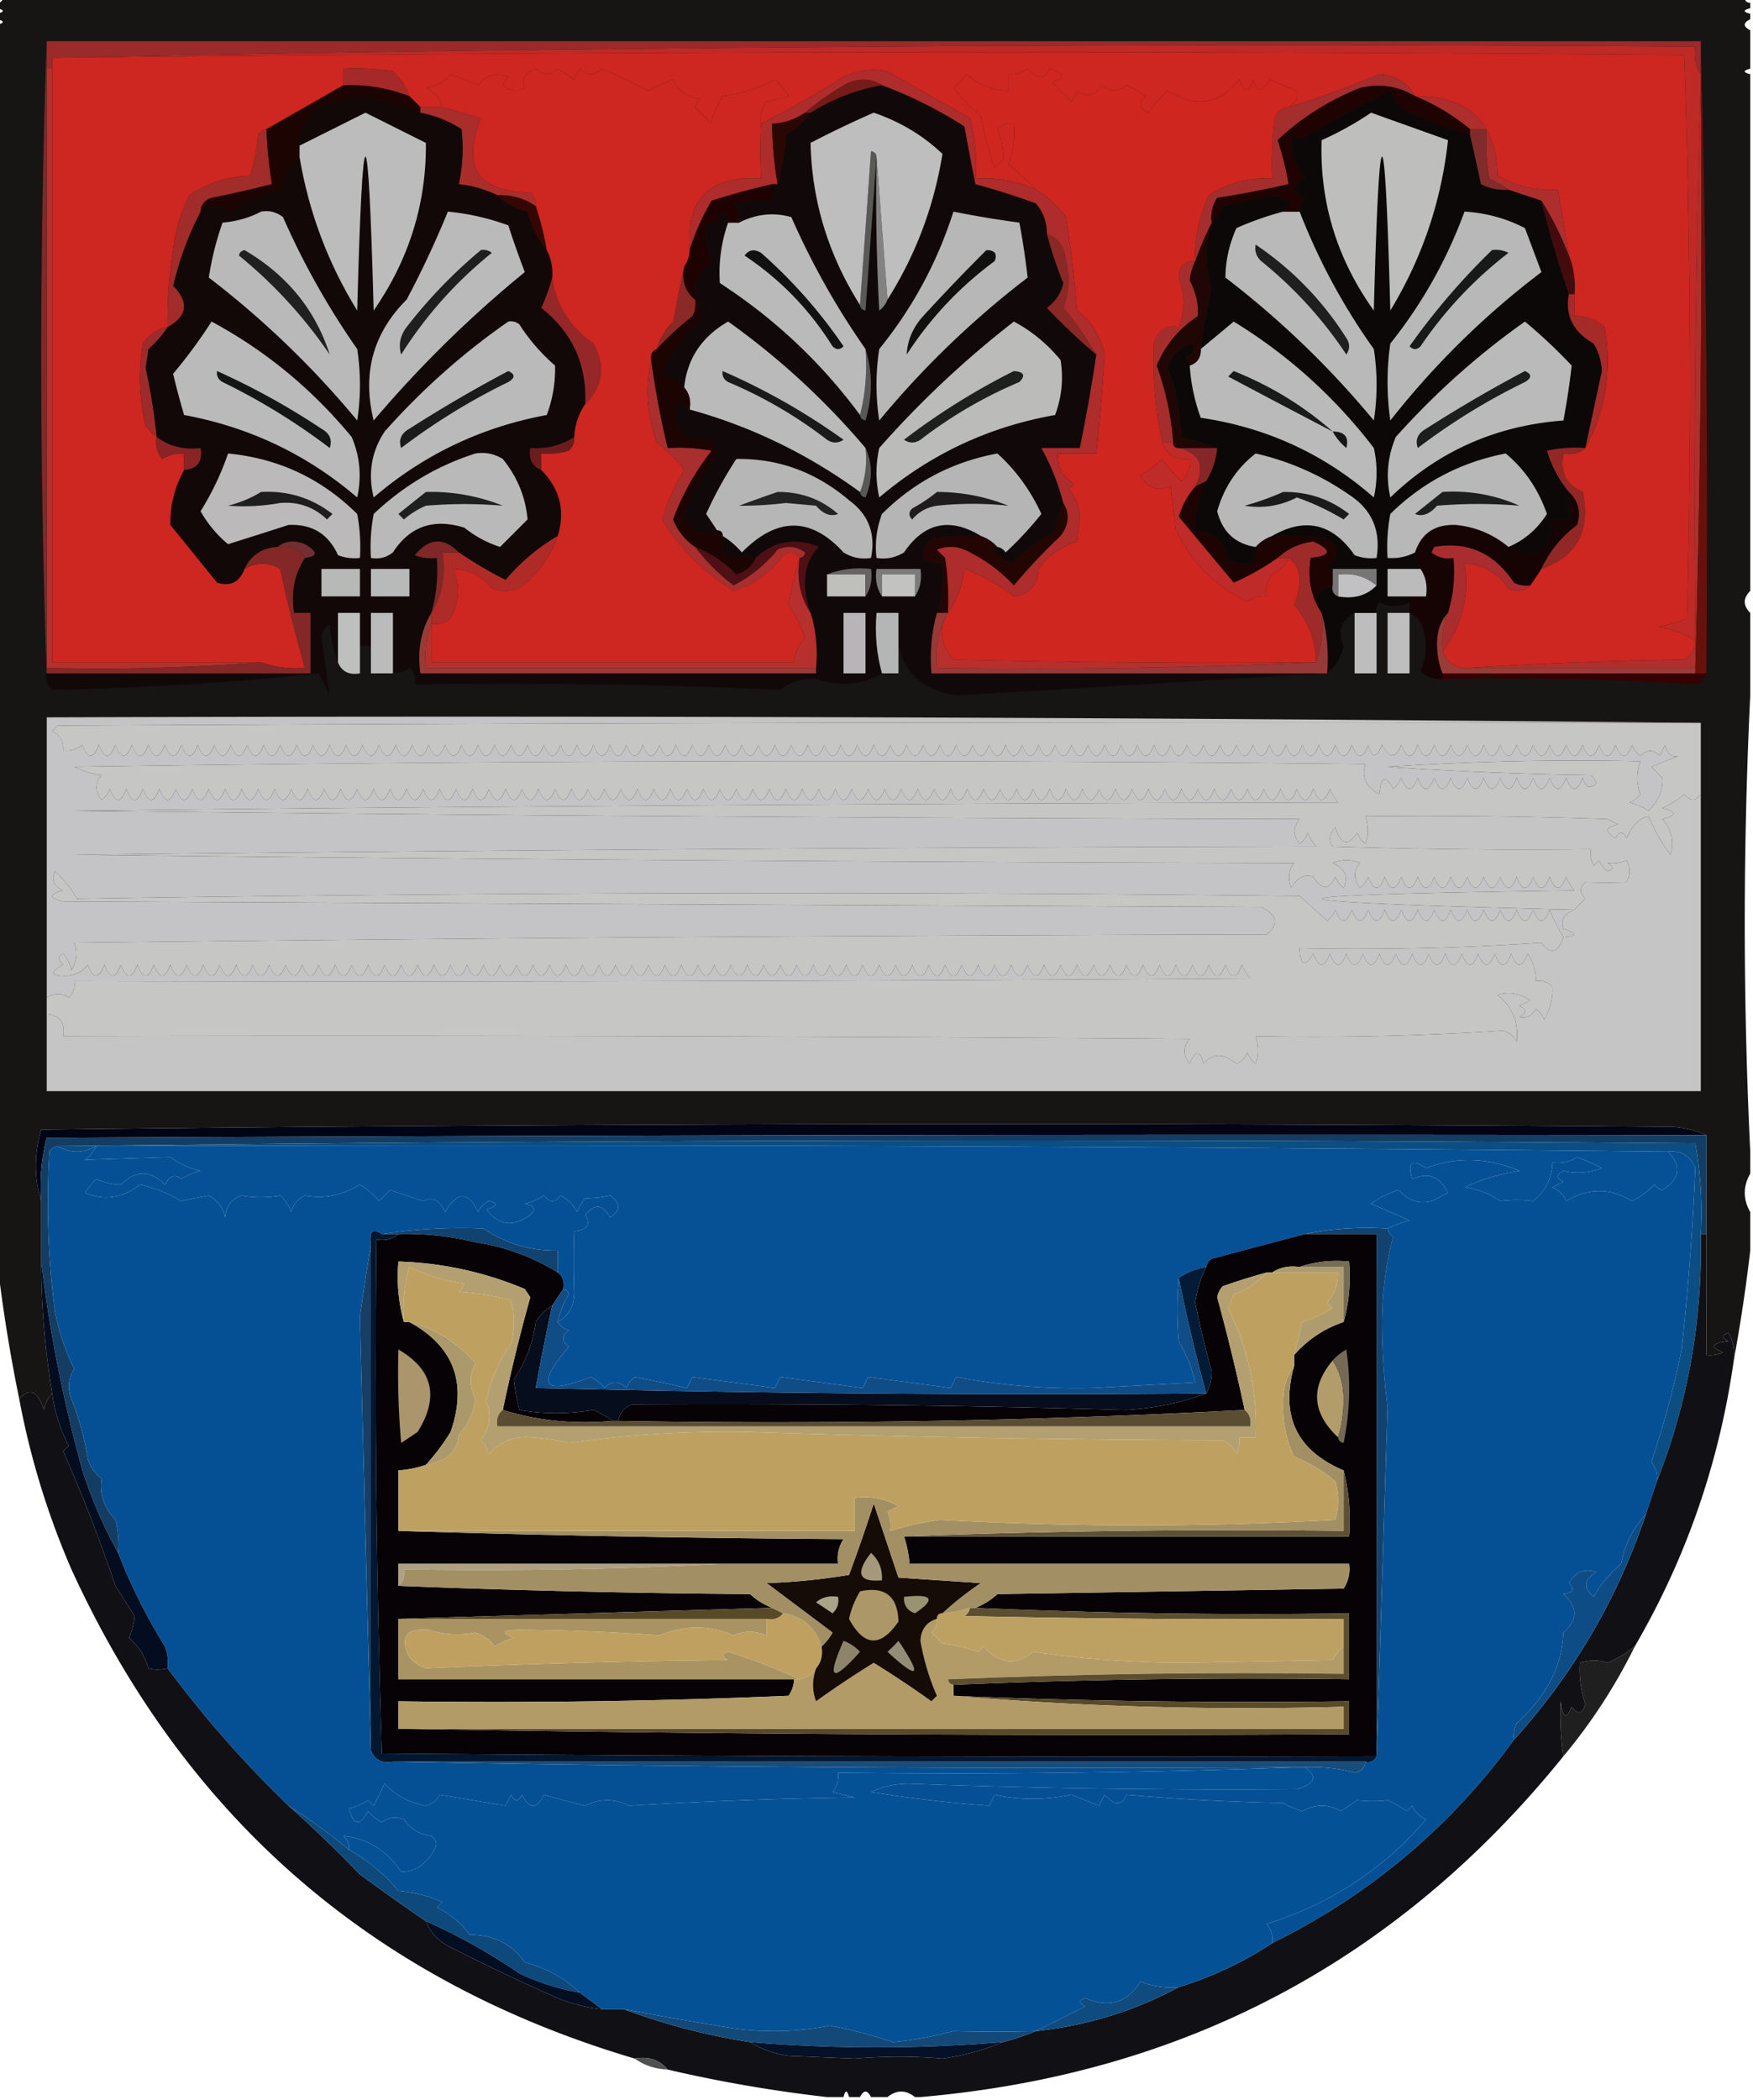 <svg xmlns="http://www.w3.org/2000/svg" width="319" height="382" style="shape-rendering:geometricPrecision;text-rendering:geometricPrecision;image-rendering:optimizeQuality;fill-rule:evenodd;clip-rule:evenodd"><path style="opacity:1" fill="#161514" d="M.5-.5h317c0 .667.333 1 1 1v1c-1.333.333-1.333.667 0 1v1c-1.333.667-1.333 1.333 0 2v7c-1.333.333-1.333.667 0 1v94c-1.333 1.333-1.333 2.667 0 4v15a861.84 861.84 0 0 0 0 83v4c-1.333 2.333-1.333 4.667 0 7v7a307.529 307.529 0 0 1-3 20c.285-1.788-.048-3.455-1-5-1.196.346-1.196.846 0 1.5-3.044.359-3.378 1.026-1 2a4.934 4.934 0 0 1-3 .5v-40c-1.792-.809-3.792-1.309-6-1.5-99.002-.833-198.002-.667-297 .5-1.3 4.464-1.3 8.798 0 13v11c.014 8.064.68 16.064 2 24-.768.763-1.268 1.763-1.5 3-1.106-3.466-2.606-4.132-4.5-2a285.955 285.955 0 0 1-4-25V4.5c1.333-.333 1.333-.667 0-1v-1c1.333-.333 1.333-.667 0-1v-1c.667 0 1-.333 1-1z"/><path style="opacity:1" fill="#bdbdbe" d="M246.5 111.5h4v11h-4v-11z"/><path style="opacity:1" fill="#bfbebf" d="M256.5 111.5v11h-4v-11h4z"/><path style="opacity:1" fill="#160404" d="M285.5 89.5c1.738 1.62 2.238 3.62 1.5 6-2.882 2.164-5.049 4.831-6.5 8l-2 3a4.934 4.934 0 0 1-3-.5c-3.6-5.392-8.433-7.558-14.5-6.5l-.5 1c1.189.929 2.522 1.262 4 1 .313 3.542-.021 6.875-1 10-1.287 1.371-1.953 3.205-2 5.5.006 2.033.339 3.866 1 5.5v1c-1.603.188-2.937-.312-4-1.5 1.102-2.401 1.269-4.901.5-7.5-.377-1.442-1.21-2.442-2.5-3v-3h3c.284-1.915-.049-3.581-1-5a5.727 5.727 0 0 1-1-3c1.149-3.503 3.649-5.17 7.5-5 3.597.384 6.764 1.717 9.5 4 1.823.727 3.657 1.061 5.5 1 1.669-1.67 2.502-3.67 2.5-6h3v-5z"/><path style="opacity:1" fill="#120807" d="M76.5 20.5a20.812 20.812 0 0 1 7.5 3c.388 3.35.22 6.683-.5 10a21.16 21.16 0 0 1 7 2c1.457 1.51 3.29 2.51 5.5 3 .67 2.674 1.837 5.007 3.5 7 .801 1.542 1.134 3.209 1 5a36.899 36.899 0 0 1-2 5.5c5.659 4.483 8.326 10.316 8 17.5-1.23 1.797-1.896 3.797-2 6-2.413 1.55-5.08 2.217-8 2-.343 1.983.323 3.317 2 4 3.391 3.436 4.391 7.436 3 12a36.55 36.55 0 0 0-9.5 8 74.881 74.881 0 0 1-8.5-5c-2.775-2.816-5.441-2.649-8 .5a8.43 8.43 0 0 0 4 .5c.247 3.439-.086 6.772-1 10-1.914 3.184-2.58 6.851-2 11h72v1c-2.436-.183-4.603.484-6.5 2a1114.594 1114.594 0 0 0-66.5-1c.219-1.175-.114-2.175-1-3a5.575 5.575 0 0 1-3 1v-11h-4v6h-2v-6h-4v9c-.814-2.131-1.314-4.464-1.5-7a4.451 4.451 0 0 0-1.5 2c.41 3.568.91 7.234 1.5 11l-2-4a573.385 573.385 0 0 1-48.5 3c-.886-.825-1.219-1.825-1-3h48v-11h-3c-.569-3.829.098-7.163 2-10 2.342-.275 2.342-1.108 0-2.5-1.887-.78-3.554-.613-5 .5-2.837.184-4.837 1.518-6 4-.906 2.414-2.572 3.247-5 2.5-2.795-3.469-5.629-6.97-8.5-10.5a19.669 19.669 0 0 1 2.5-10c2.412-.194 3.412-1.527 3-4-3.033.368-5.7-.298-8-2a109.108 109.108 0 0 0-2-12.5l.5-3.5a19.568 19.568 0 0 0 3.5-4c3.602-1.993 3.935-4.493 1-7.5 1.148-4.81 2.815-9.31 5-13.5 1.839-1.252 3.672-1.252 5.5 0 2.896-2.033 6.063-3.366 9.5-4-.045-2.577.955-4.577 3-6 1.672 10.025 5.172 19.358 10.5 28 1-37.333 2-37.333 3 0 6.435-9.295 9.601-19.462 9.5-30.5l-11-5.5-12 6c.085-4.26 2.252-6.927 6.5-8a95.076 95.076 0 0 1 5.5-1 106.24 106.24 0 0 1 10 3z"/><path style="opacity:1" fill="#bec0bd" d="M65.5 117.5v5c-1.983.343-3.317-.324-4-2v-9h4v6z"/><path style="opacity:1" fill="#bbbbbc" d="M71.5 122.5h-4v-11h4v11z"/><path style="opacity:1" fill="#0c0808" d="M267.5 24.5a468.079 468.079 0 0 1 2 9 9.107 9.107 0 0 0 5 1l6 2a183.583 183.583 0 0 0 5 17c-.729 3.879.771 6.879 4.5 9a10.414 10.414 0 0 1 1.5 5 8567.255 8567.255 0 0 0-3 14 24.939 24.939 0 0 0-7 .5c.878 2.85 2.211 5.35 4 7.5v5h-3c.002 2.33-.831 4.33-2.5 6-1.843.061-3.677-.273-5.5-1 2.907-1.234 5.241-3.234 7-6-1.544-4.454-4.044-8.12-7.5-11-8.139 1.569-15.139 5.236-21 11a32.462 32.462 0 0 0-.5 8c1.792.134 3.458-.199 5-1a5.727 5.727 0 0 0 1 3h-6v5h4v1c-1.891 1.036-3.724 1.036-5.5 0a2.428 2.428 0 0 0-.5 2h-4c-2.53 1.442-3.197 3.442-2 6-.457 2.098-1.457 3.764-3 5 .315-3.871-.018-7.538-1-11-1.67-2.663-1.003-4.33 2-5-.172.992.162 1.658 1 2 2.888.51 5.221-.156 7-2v-3h-8c-.438.065-.772-.101-1-.5 2.281-1.851 2.281-3.518 0-5a50.442 50.442 0 0 0-10-.5c5.997-3.453 10.997-2.286 15 3.5a8.43 8.43 0 0 0 4 .5c.805-4.99-.862-8.823-5-11.5a48.653 48.653 0 0 0-17-7.5c-3.428 2.667-5.762 6.167-7 10.5.945 3.774 3.279 5.94 7 6.5v3a12.93 12.93 0 0 1-5-.5c-.6-3.436-2.6-5.269-6-5.5-.095-3.192.571-6.192 2-9 1.13-1.815 1.796-3.815 2-6a96.635 96.635 0 0 0-6.5-2c-.111-4.388-.944-8.554-2.5-12.5.675-2.267 2.175-3.767 4.5-4.5.456 1.244-.044 2.077-1.5 2.5.556.383.889.883 1 1.5.223 3.284.89 6.45 2 9.5 11.988 1.766 22.488 6.6 31.5 14.5.667-3 .667-6 0-9-7.105-9.275-15.605-16.941-25.5-23a1833.76 1833.76 0 0 1-6 5c.413-3.402 1.08-7.069 2-11-1.2-4-1.2-8 0-12 .891-.761 1.558-1.761 2-3 3.204-.704 6.371-1.37 9.5-2 1.067.69 2.234 1.19 3.5 1.5-.916.278-1.582.778-2 1.5a56.268 56.268 0 0 0-8.5 3c-1.318 2.93-1.985 5.93-2 9a165.957 165.957 0 0 1 27 26 42.479 42.479 0 0 0 0-13 113.278 113.278 0 0 1-13.5-25c-.086-.996.248-1.83 1-2.5-2.528-1.017-2.528-2.184 0-3.5-1.771-2.428-2.604-5.095-2.5-8 .414.457.914.79 1.5 1a217.851 217.851 0 0 1 16.5-9c.637 1.803 1.803 3.136 3.5 4a74.548 74.548 0 0 0 11 4z"/><path style="opacity:1" fill="#110909" d="M160.5 15.5a78.806 78.806 0 0 1 15 7.5c.633 3.459 1.3 6.959 2 10.5 3.72 1.013 7.386 2.18 11 3.5 1.361 1.584 2.028 3.418 2 5.5a71.099 71.099 0 0 0 3 9c-.425 1.88-1.425 3.38-3 4.5a107.97 107.97 0 0 0 9 8.5 308.603 308.603 0 0 1-3 17h-7c1.729 3.1 3.062 6.434 4 10a27.586 27.586 0 0 0-1.5 5 52.87 52.87 0 0 0-8 6 20.499 20.499 0 0 1-3.5-2.5c.228-.399.562-.565 1-.5.617.11 1.117.444 1.5 1a64.31 64.31 0 0 0 6.5-7c-1.957-4.275-4.624-7.941-8-11-8.165 1.51-15.165 5.177-21 11a16.874 16.874 0 0 0-1 8c1.788.285 3.455-.048 5-1 3.689-5.433 8.355-6.433 14-3a40.939 40.939 0 0 0-9 .5c-2.818 2.869-2.152 4.369 2 4.5.236 3.109-.097 6.109-1 9-.982 3.462-1.315 7.129-1 11h71a10924.532 10924.532 0 0 1-66.5 4c-8.091-1.318-11.591-6.318-10.5-15h-4c-.315 3.871.018 7.538 1 11-3.749 2.139-7.749 2.473-12 1v-2c.313-3.542-.021-6.875-1-10a17.11 17.11 0 0 1-1-5c-.093-2.935.74-5.269 2.5-7-4.316-1.734-8.149-1.067-11.5 2-2.041-.354-3.874-.354-5.5 0a8.43 8.43 0 0 1-.5-4c1.294.79 2.461 1.79 3.5 3 6.4-6.507 12.567-6.507 18.5 0 1.545.952 3.212 1.285 5 1 .882-4.41-.452-7.91-4-10.5-6.039-5.126-12.872-7.626-20.5-7.5a72.49 72.49 0 0 0-5.5 10 184.223 184.223 0 0 1 2 3c-2.564 1.237-4.564.403-6-2.5 1.089-4.36 3.089-8.027 6-11a6.29 6.29 0 0 0-1-3c-5.95.088-7.784-2.412-5.5-7.5.278.916.778 1.582 1.5 2 11.094 3.044 21.427 8.044 31 15 .06.543.393.876 1 1 1.303-3.145 1.303-6.145 0-9a136.276 136.276 0 0 0-25-23c-4.786 2.752-7.453 6.752-8 12a16.57 16.57 0 0 0-4-2.5 29.562 29.562 0 0 1 6.5-9.5c.765-1.566.598-2.9-.5-4-.354-2.92.646-5.254 3-7a15.417 15.417 0 0 1-1-7 4.932 4.932 0 0 0 3-.5c-1.196-.654-1.196-1.154 0-1.5.798.457 1.131 1.124 1 2a27.32 27.32 0 0 0-1.5 11c9.958 6.458 18.458 14.458 25.5 24 .06.543.393.876 1 1 1.311-4.484 1.311-8.817 0-13-5.248-7.487-9.748-15.487-13.5-24-3.224-.912-6.391-.579-9.5 1 .17-1.322-.163-2.489-1-3.5a24.939 24.939 0 0 1 7-.5v-3h1c.819-2.805 1.319-5.805 1.5-9 1.859-1.08 3.359-2.412 4.5-4 4.071-2.543 8.404-4.21 13-5z"/><path style="opacity:1" fill="#b3b6b5" d="M163.5 111.5v11h-3c-.982-3.462-1.315-7.129-1-11h4z"/><path style="opacity:1" fill="#b9b4b7" d="M153.5 111.5h4v11h-4v-11z"/><path style="opacity:1" fill="#b4312e" d="M8.5 12.5h1v108h38a380.928 380.928 0 0 1-39 1v-109z"/><path style="opacity:1" fill="#ce2620" d="M308.5 116.5c-.011 1.517-.677 2.684-2 3.5a752.533 752.533 0 0 0-39 1.5c-2.433.227-4.099-.773-5-3 3.55-4.611 4.883-9.944 4-16 3.377.19 6.044 1.69 8 4.5 1.566.765 2.899.598 4-.5l2-3c6.499-2.371 8.999-7.038 7.5-14-3.044-1.303-4.211-3.636-3.5-7 1.599.268 2.932-.066 4-1 3.674-6.81 4.841-14.143 3.5-22-1.584-1.361-3.418-2.028-5.5-2v-4c.202-2.45-.131-4.783-1-7l-2-12c-3.957.232-7.624-.601-11-2.5-.173-9.672-5.173-14.505-15-14.5-1.341-2.432-3.508-3.766-6.5-4a166.561 166.561 0 0 1-16.5 6c1.239-.712 1.739-1.712 1.5-3l-5-2c-1.309 2.391-2.309 2.391-3 0-.626 2.491-1.459 2.491-2.5 0-3.673 4.533-8.006 5.2-13 2a19.885 19.885 0 0 0-3.5 4c-1.688-.825-1.855-1.825-.5-3a26.596 26.596 0 0 0-3.5-2c-1.458 1.247-2.958 1.247-4.5 0-1.249 1.976-2.749 2.309-4.5 1l-1 2-3.5-3.5c2.401-.805 2.234-1.638-.5-2.5-.875 2.013-2.209 2.013-4 0-1.011.837-2.178 1.17-3.5 1v3c-2.957-.023-5.457-1.023-7.5-3l-2.5 2.5a27.63 27.63 0 0 0 5 5 58.027 58.027 0 0 0 2.5 9.5l1.5-1.5c.089-1.716-.244-3.55-1-5.5.825-.886 1.825-1.219 3-1 .268 2.62-.065 5.12-1 7.5 1.898 1.417 3.564 2.917 5 4.5-3.461-1.591-7.128-2.258-11-2a34.302 34.302 0 0 0-1-11c-5.023-2.843-10.023-5.677-15-8.5-2.757-.584-5.423-.25-8 1a178.204 178.204 0 0 1-15 8.5c-.262-1.478.071-2.811 1-4l4-1a10.756 10.756 0 0 0-2.5-3c-2.696 1.505-5.862 2.505-9.5 3-1.158 1.9-1.825 3.567-2 5l-3-3a3.647 3.647 0 0 1 1-1.5c-2.361-.197-4.028-1.363-5-3.5a37.107 37.107 0 0 0-4.5 2 193.147 193.147 0 0 0-8.5-4c-1.333 1.333-2.667 1.333-4 0l-1 2-3-2c-1.333 1.333-2.667 1.333-4 0-2.038.777-2.705 1.944-2 3.5-1.444.78-2.777.614-4-.5a3.646 3.646 0 0 1 1-1.5c-2.2-.825-4.034-.325-5.5 1.5l-5-2c-1.171 1.393-2.671 2.226-4.5 2.5 1.556.72 2.556 1.887 3 3.5h-4l-2-2a11.112 11.112 0 0 0-3-4.5 40.936 40.936 0 0 0-9-.5v3c-4.6 2.637-9.266 5.304-14 8-.617.11-1.117.444-1.5 1a33.995 33.995 0 0 1-1.5 7.5c-4.017.112-7.683 1.279-11 3.5a28.267 28.267 0 0 0-3 10 81.292 81.292 0 0 0-1 14c-1.871.359-3.371 1.359-4.5 3a38.06 38.06 0 0 0 .5 15c.682.743 1.349 1.41 2 2-.262 1.478.071 2.811 1 4a6.845 6.845 0 0 1 4-1v3a19.669 19.669 0 0 0-2.5 10c2.871 3.53 5.705 7.031 8.5 10.5 2.428.747 4.094-.086 5-2.5 2.17-1.268 4.337-1.268 6.5 0a256.991 256.991 0 0 0 4.5 18c-2.779.221-5.446-.112-8-1h-38v-110c98.93-1.164 197.93-1.33 297-.5a1758.776 1758.776 0 0 1 .5 102.5 20.431 20.431 0 0 1-5.5 1.5 18.838 18.838 0 0 1 7 2.5z"/><path style="opacity:1" fill="#bfbfbc" d="M150.5 104.5h7v4h-7v-4z"/><path style="opacity:1" fill="#ae2b28" d="M101.5 97.5c-1.314 3.829-3.647 6.995-7 9.5-1.667.667-3.333.667-5 0-1.82-2.244-4.154-3.41-7-3.5 1.233 3.106 1.067 6.106-.5 9-1.011.837-2.178 1.17-3.5 1v-2c1.914-3.184 2.58-6.851 2-11h3a74.881 74.881 0 0 0 8.5 5 36.55 36.55 0 0 1 9.5-8z"/><path style="opacity:1" fill="#c1c0c2" d="M250.5 106.5c-1.779 1.844-4.112 2.51-7 2v-4c2.711-.315 5.044.352 7 2z"/><path style="opacity:1" fill="#676365" d="M150.5 104.5c2.448-.973 5.115-1.306 8-1 .284 1.915-.049 3.581-1 5v-4h-7z"/><path style="opacity:1" fill="#b8baba" d="M67.5 103.5h7v5h-7v-5z"/><path style="opacity:1" fill="#bcbbbb" d="M258.5 103.5c.951 1.419 1.284 3.085 1 5h-7v-5h6z"/><path style="opacity:1" fill="#802727" d="M83.5 100.5h-3c.58 4.149-.086 7.816-2 11 .914-3.228 1.247-6.561 1-10a8.43 8.43 0 0 1-4-.5c2.559-3.149 5.225-3.316 8-.5z"/><path style="opacity:1" fill="#b6b9b6" d="M58.5 103.5h7v5h-7v-5z"/><path style="opacity:1" fill="#a92d2e" d="M278.5 106.5c-1.101 1.098-2.434 1.265-4 .5-1.956-2.81-4.623-4.31-8-4.5.883 6.056-.45 11.389-4 16-.202-2.45.131-4.783 1-7 .979-3.125 1.313-6.458 1-10-1.478.262-2.811-.071-4-1l.5-1c6.067-1.058 10.9 1.108 14.5 6.5a4.934 4.934 0 0 0 3 .5z"/><path style="opacity:1" fill="#787576" d="M242.5 103.5h8v3c-1.956-1.648-4.289-2.315-7-2v4c-.838-.342-1.172-1.008-1-2v-3z"/><path style="opacity:1" fill="#9e2b29" d="M240.5 111.5c.31 3.213-.023 6.213-1 9-.114-3.953-1.447-7.453-4-10.5.616-1.4.949-2.9 1-4.5-.085-1.833-.752-3.166-2-4h-2c1.724-1.662 3.891-2.662 6.5-3 3.469 1.605 3.302 2.605-.5 3-.569 3.829.098 7.163 2 10z"/><path style="opacity:1" fill="#7c7b7b" d="M166.5 108.5v-4h-6v4c-.951-1.419-1.284-3.085-1-5h8c.284 1.915-.049 3.581-1 5z"/><path style="opacity:1" fill="#c2c3c0" d="M166.5 108.5h-6v-4h6v4z"/><path style="opacity:1" fill="#4e1014" d="M147.5 111.5c-1.902-2.837-2.569-6.171-2-10 .543-.06.876-.393 1-1-1.574-1.13-3.241-1.297-5-.5a25.027 25.027 0 0 1-8 6.5 34.807 34.807 0 0 1-7-7 20.064 20.064 0 0 1 7.5 5c1.642-.478 2.809-1.478 3.5-3 3.351-3.067 7.184-3.734 11.5-2-1.76 1.731-2.593 4.065-2.5 7a17.11 17.11 0 0 0 1 5z"/><path style="opacity:1" fill="#230604" d="M193.5 91.5c1.209 1.935 1.042 3.935-.5 6a107.015 107.015 0 0 0-8.5 9 28.945 28.945 0 0 0-9-6.5c-1.667-.667-3.333-.667-5 0l1.5 1.5c.498 3.317.665 6.65.5 10h-2c.903-2.891 1.236-5.891 1-9-4.152-.131-4.818-1.631-2-4.5a40.939 40.939 0 0 1 9-.5c1.21.432 2.21 1.099 3 2-.438-.065-.772.101-1 .5a20.499 20.499 0 0 0 3.5 2.5 52.87 52.87 0 0 1 8-6 27.586 27.586 0 0 1 1.5-5z"/><path style="opacity:1" fill="#722e31" d="M50.5 99.5c1.446-1.113 3.113-1.28 5-.5 2.342 1.392 2.342 2.225 0 2.5-1.135-1.713-2.802-2.38-5-2z"/><path style="opacity:1" fill="#1d0403" d="M219.5 87.5c-1.429 2.808-2.095 5.808-2 9 3.4.231 5.4 2.064 6 5.5a12.93 12.93 0 0 0 5 .5v-3c.79-.901 1.79-1.568 3-2 3.35-.165 6.683.002 10 .5 2.281 1.482 2.281 3.149 0 5 .228.399.562.565 1 .5v3c-3.003.67-3.67 2.337-2 5-1.902-2.837-2.569-6.171-2-10 3.802-.395 3.969-1.395.5-3-2.609.338-4.776 1.338-6.5 3-2.618 1.831-5.285 3.331-8 4.5-3.328-3.995-6.661-7.995-10-12 .624-2.085 1.624-3.918 3-5.5l2-1z"/><path style="opacity:1" fill="#bbb9ba" d="M41.5 82.5c9.15.882 16.983 4.549 23.5 11 .497 2.646.664 5.313.5 8a8.43 8.43 0 0 1-4-.5c-1.732-3.868-4.732-5.7-9-5.5a1480.94 1480.94 0 0 1-11 3.5 21.38 21.38 0 0 1-5-6 50.555 50.555 0 0 0 5-10.5z"/><path style="opacity:1" fill="#b9b8b8" d="M274.5 99.5c-2.736-2.283-5.903-3.616-9.5-4-3.851-.17-6.351 1.497-7.5 5-1.542.801-3.208 1.134-5 1a32.462 32.462 0 0 1 .5-8c5.861-5.764 12.861-9.431 21-11 3.456 2.88 5.956 6.546 7.5 11-1.759 2.766-4.093 4.766-7 6z"/><path style="opacity:1" fill="#b9b9b9" d="M86.5 82.5c1.788-.285 3.455.048 5 1 2.655 3.294 4.155 6.96 4.5 11l-5 5a20.436 20.436 0 0 1-6.5-3.5c-5.594-1.753-9.927-.253-13 4.5-1.189.929-2.522 1.262-4 1a32.437 32.437 0 0 1 .5-8c5.387-5.105 11.554-8.772 18.5-11z"/><path style="opacity:1" fill="#b7b6b6" d="M131.5 97.5c0-.667-.333-1-1-1a184.223 184.223 0 0 0-2-3 72.49 72.49 0 0 1 5.5-10c7.628-.126 14.461 2.374 20.5 7.5 3.548 2.59 4.882 6.09 4 10.5-1.788.285-3.455-.048-5-1-5.933-6.507-12.1-6.507-18.5 0a14.694 14.694 0 0 0-3.5-3z"/><path style="opacity:1" fill="#1d1e1e" d="M262.5 89.5a29.513 29.513 0 0 1 14 2.5 89.911 89.911 0 0 0-15 0c-1.315 1.534-2.648 2.034-4 1.5 1.71-1.387 3.377-2.72 5-4z"/><path style="opacity:1" fill="#1e1f1f" d="M77.5 89.5c4.833-.125 9.5.708 14 2.5a83.225 83.225 0 0 0-14 0 15.653 15.653 0 0 0-4 2.5l-1-1c1.71-1.387 3.377-2.72 5-4z"/><path style="opacity:1" fill="#232324" d="M141.5 89.5c4.256-.028 7.922 1.305 11 4-1.352.534-2.685.034-4-1.5l-5.5-.5a65.48 65.48 0 0 1-8.5.5c2.427-.902 4.76-1.736 7-2.5z"/><path style="opacity:1" fill="#1e1e1f" d="M47.5 89.5c4.846-.273 9.18 1.06 13 4l-1 1c-2.37-2.266-5.203-3.266-8.5-3-3.176.573-6.343.74-9.5.5 2.223-.566 4.223-1.4 6-2.5z"/><path style="opacity:1" fill="#922825" d="M288.5 81.5c-1.068.934-2.401 1.268-4 1-.711 3.364.456 5.697 3.5 7 1.499 6.962-1.001 11.629-7.5 14 1.451-3.169 3.618-5.836 6.5-8 .738-2.38.238-4.38-1.5-6-1.789-2.15-3.122-4.65-4-7.5a24.939 24.939 0 0 1 7-.5z"/><path style="opacity:1" fill="#bf2b28" d="M211.5 80.5h2c0 .667.333 1 1 1 3.885.97 4.885 3.303 3 7-1.376 1.582-2.376 3.415-3 5.5 3.339 4.005 6.672 8.005 10 12 2.715-1.169 5.382-2.669 8-4.5h2c-.645 1.312-1.645 2.312-3 3-.929 1.189-1.262 2.522-1 4-1.322-.17-2.489.163-3.5 1-5.838-2.884-10.172-7.217-13-13l-1-8c-2.269.964-4.102.298-5.5-2a22.522 22.522 0 0 0 4-3 19.885 19.885 0 0 0 3.5 4c1.188-1.063 1.688-2.397 1.5-4-2.534.24-4.2-.76-5-3z"/><path style="opacity:1" fill="#b8b8b8" d="M231.5 97.5c-1.21.432-2.21 1.099-3 2-3.721-.56-6.055-2.726-7-6.5 1.238-4.333 3.572-7.833 7-10.5a48.653 48.653 0 0 1 17 7.5c4.138 2.677 5.805 6.51 5 11.5a8.43 8.43 0 0 1-4-.5c-4.003-5.786-9.003-6.953-15-3.5z"/><path style="opacity:1" fill="#1b1b1c" d="M233.5 89.5c4.478-.063 8.478 1.27 12 4l-1 1a45.388 45.388 0 0 0-8.5-4c-3.035 1.542-6.202 2.042-9.5 1.5a49.767 49.767 0 0 0 7-2.5z"/><path style="opacity:1" fill="#b5b5b6" d="M181.5 99.5c-.79-.901-1.79-1.568-3-2-5.645-3.433-10.311-2.433-14 3-1.545.952-3.212 1.285-5 1a16.874 16.874 0 0 1 1-8c5.835-5.823 12.835-9.49 21-11 3.376 3.059 6.043 6.725 8 11a64.31 64.31 0 0 1-6.5 7c-.383-.556-.883-.89-1.5-1z"/><path style="opacity:1" fill="#1e1c1d" d="M170.5 89.5c4.503 0 8.837.834 13 2.5a61.817 61.817 0 0 0-13 0c-1.829.273-3.329 1.107-4.5 2.5-.667-.667-.667-1.333 0-2 1.652-.9 3.152-1.9 4.5-3z"/><path style="opacity:1" fill="#a92f2e" d="M118.5 65.5a169.274 169.274 0 0 0 3 16 32.438 32.438 0 0 1 8 .5 45.776 45.776 0 0 0-7 12.5 10.676 10.676 0 0 0 4 5 34.807 34.807 0 0 0 7 7 25.027 25.027 0 0 0 8-6.5c1.759-.797 3.426-.63 5 .5-.124.607-.457.94-1 1-.751-1.073-1.751-1.24-3-.5-2.327 3.169-5.327 5.336-9 6.5-5.361-3.361-9.694-7.694-13-13a38.335 38.335 0 0 1 4-9 24.171 24.171 0 0 0-5-5c-1.77-5.081-2.104-10.081-1-15z"/><path style="opacity:1" fill="#862628" d="M214.5 81.5h7c-.204 2.185-.87 4.185-2 6l-2 1c1.885-3.697.885-6.03-3-7z"/><path style="opacity:1" fill="#585857" d="M157.5 81.5c1.303 2.855 1.303 5.855 0 9-.607-.124-.94-.457-1-1 .973-2.448 1.306-5.115 1-8z"/><path style="opacity:1" fill="#bababa" d="M216.5 66.5c1.406-.473 2.073-1.473 2-3a1833.76 1833.76 0 0 0 6-5c9.895 6.059 18.395 13.725 25.5 23 .667 3 .667 6 0 9-9.012-7.9-19.512-12.734-31.5-14.5a34.454 34.454 0 0 1-2-9.5z"/><path style="opacity:1" fill="#bbbbba" d="M184.5 58.5c3.231 1.72 6.064 4.053 8.5 7 .546 3.4.213 6.733-1 10-12.045 2.123-22.712 7.123-32 15-.667-3-.667-6 0-9a179.098 179.098 0 0 1 24.5-23z"/><path style="opacity:1" fill="#6c1c1c" d="M104.5 79.5c.086.996-.248 1.83-1 2.5-1.634.493-3.301.66-5 .5v3c-1.677-.683-2.343-2.017-2-4 2.92.217 5.587-.45 8-2z"/><path style="opacity:1" fill="#bababa" d="M92.5 58.5a2.428 2.428 0 0 1 2 .5 34.692 34.692 0 0 0 6.5 7.5c.092 3.047-.408 6.047-1.5 9-11.866 2.184-22.366 7.184-31.5 15-1.075-4.358-.408-8.358 2-12 6.802-7.646 14.302-14.313 22.5-20z"/><path style="opacity:1" fill="#892425" d="M28.5 79.5c2.3 1.702 4.967 2.368 8 2 .412 2.473-.588 3.806-3 4v-3a6.845 6.845 0 0 0-4 1c-.929-1.189-1.262-2.522-1-4z"/><path style="opacity:1" fill="#bababa" d="M157.5 81.5c.306 2.885-.027 5.552-1 8-9.573-6.956-19.906-11.956-31-15 .268-1.599-.066-2.932-1-4 .547-5.248 3.214-9.248 8-12a136.276 136.276 0 0 1 25 23z"/><path style="opacity:1" fill="#161618" d="M242.5 78.5c2.186.01 3.019 1.01 2.5 3a10.526 10.526 0 0 1-2.5-3z"/><path style="opacity:1" fill="#a52e2d" d="M217.5 47.5a10.984 10.984 0 0 0-1 3.5c1.112 2.076 1.612 4.243 1.5 6.5-3.444 2.272-5.944 5.272-7.5 9a52.977 52.977 0 0 1 3 14h-2a70.68 70.68 0 0 1-1.5-18c.589-2.363 2.089-3.363 4.5-3 1.168-3.004 1.168-6.004 0-9 .016-2.016 1.016-3.016 3-3z"/><path style="opacity:1" fill="#1b1b1b" d="M92.5 67.5c1.273.577 1.273 1.243 0 2a116.305 116.305 0 0 0-19.5 12c-.507-1.496-.007-2.663 1.5-3.5a248.02 248.02 0 0 1 18-10.5z"/><path style="opacity:1" fill="#1e1f1f" d="M184.5 67.5c1.837.14 2.17.806 1 2a80.978 80.978 0 0 0-18 10.5c-1 .667-2 .667-3 0a124.688 124.688 0 0 1 20-12.5z"/><path style="opacity:1" fill="#191a1a" d="M242.5 78.5a2614.168 2614.168 0 0 1-19-10l1-1c6.732 2.689 12.732 6.355 18 11z"/><path style="opacity:1" fill="#585858" d="M157.5 63.5c1.311 4.183 1.311 8.516 0 13-.607-.124-.94-.457-1-1 .983-3.798 1.317-7.798 1-12z"/><path style="opacity:1" fill="#9d2b2b" d="M30.5 59.5a19.568 19.568 0 0 1-3.5 4l-.5 3.5c.91 4.137 1.577 8.304 2 12.5a30.943 30.943 0 0 1-2-2 38.06 38.06 0 0 1-.5-15c1.129-1.641 2.629-2.641 4.5-3z"/><path style="opacity:1" fill="#1a1a1a" d="M131.5 67.5a119.637 119.637 0 0 1 22 12.5c-1 .667-2 .667-3 0a80.595 80.595 0 0 0-18-10.5c-.798-.457-1.131-1.124-1-2z"/><path style="opacity:1" fill="#bababa" d="M38.5 58.5c9.77 5.253 18.27 12.253 25.5 21 1.504 3.539 1.837 7.205 1 11-9.116-7.807-19.616-12.807-31.5-15a151.307 151.307 0 0 1-2-7.5 92.422 92.422 0 0 0 7-9.5z"/><path style="opacity:1" fill="#141616" d="M39.5 67.5a131.711 131.711 0 0 1 19 10.5c1.507.837 2.007 2.004 1.5 3.5a116.305 116.305 0 0 0-19.5-12c-.797-.457-1.13-1.124-1-2z"/><path style="opacity:1" fill="#1c0403" d="M126.5 54.5c1.098 1.1 1.265 2.434.5 4a29.562 29.562 0 0 0-6.5 9.5 16.57 16.57 0 0 1 4 2.5c.934 1.068 1.268 2.401 1 4-.722-.418-1.222-1.084-1.5-2-2.284 5.088-.45 7.588 5.5 7.5a6.29 6.29 0 0 1 1 3c-2.911 2.973-4.911 6.64-6 11 1.436 2.903 3.436 3.737 6 2.5.667 0 1 .333 1 1a8.43 8.43 0 0 0 .5 4c1.626-.354 3.459-.354 5.5 0-.691 1.522-1.858 2.522-3.5 3a20.064 20.064 0 0 0-7.5-5 10.676 10.676 0 0 1-4-5 45.776 45.776 0 0 1 7-12.5 32.438 32.438 0 0 0-8-.5 169.274 169.274 0 0 1-3-16c-.172-.992.162-1.658 1-2a56.376 56.376 0 0 1 6.5-6 4.934 4.934 0 0 0 .5-3z"/><path style="opacity:1" fill="#bababa" d="M277.5 58.5a95.284 95.284 0 0 1 8.5 8 133.544 133.544 0 0 1-1.5 10c-12.269.914-22.769 5.58-31.5 14-.837-3.795-.504-7.461 1-11 7.134-7.978 14.968-14.978 23.5-21z"/><path style="opacity:1" fill="#1c1d1d" d="M277.5 67.5c1.273.577 1.273 1.243 0 2a116.321 116.321 0 0 0-19.5 12c-.507-1.496-.007-2.663 1.5-3.5a251.83 251.83 0 0 1 18-10.5z"/><path style="opacity:1" fill="#a52a28" d="M285.5 53.5h1v4c2.082-.028 3.916.639 5.5 2 1.341 7.857.174 15.19-3.5 22 .992-4.648 1.992-9.315 3-14a10.414 10.414 0 0 0-1.5-5c-3.729-2.121-5.229-5.121-4.5-9z"/><path style="opacity:1" fill="#200705" d="M220.5 40.5c-1.2 4-1.2 8 0 12-.92 3.931-1.587 7.598-2 11 .073 1.527-.594 2.527-2 3-.111-.617-.444-1.117-1-1.5 1.456-.423 1.956-1.256 1.5-2.5-2.325.733-3.825 2.233-4.5 4.5 1.556 3.946 2.389 8.112 2.5 12.5a96.635 96.635 0 0 1 6.5 2h-7c-.667 0-1-.333-1-1a52.977 52.977 0 0 0-3-14c1.556-3.728 4.056-6.728 7.5-9 .112-2.257-.388-4.424-1.5-6.5a10.984 10.984 0 0 1 1-3.5 60.416 60.416 0 0 1 3-7z"/><path style="opacity:1" fill="#b7b7b7" d="M173.5 38.5a188.71 188.71 0 0 0 12 2 133.544 133.544 0 0 1 1.5 10 165.957 165.957 0 0 0-27 26 42.479 42.479 0 0 1 0-13c6.07-7.473 10.57-15.807 13.5-25z"/><path style="opacity:1" fill="#8b2927" d="M124.5 48.5c-.475 2.582.192 4.582 2 6a4.934 4.934 0 0 1-.5 3 56.376 56.376 0 0 0-6.5 6c.548-1.894 1.548-3.56 3-5 .667-3.477 1.334-6.81 2-10z"/><path style="opacity:1" fill="#952728" d="M100.5 50.5c.701 5.058 3.201 9.058 7.5 12 2.215 4.112 1.715 7.78-1.5 11 .326-7.184-2.341-13.017-8-17.5.82-1.8 1.486-3.634 2-5.5z"/><path style="opacity:1" fill="#b9b8b8" d="M266.5 38.5a27.089 27.089 0 0 1 11 3l3 8c-10.288 7.787-19.454 16.787-27.5 27a49.226 49.226 0 0 1 0-14c5.791-7.245 10.291-15.245 13.5-24z"/><path style="opacity:1" fill="#181919" d="M271.5 45.5a4.932 4.932 0 0 1 3 .5 73.611 73.611 0 0 0-16 17c-.667.667-1.333.667-2 0a125.075 125.075 0 0 1 15-17.5z"/><path style="opacity:1" fill="#bababa" d="M157.5 63.5c.317 4.202-.017 8.202-1 12-7.042-9.542-15.542-17.542-25.5-24a27.32 27.32 0 0 1 1.5-11h2c3.109-1.579 6.276-1.912 9.5-1 3.752 8.513 8.252 16.513 13.5 24z"/><path style="opacity:1" fill="#bbbaba" d="M81.5 38.5c3.763.357 7.43 1.19 11 2.5a177.21 177.21 0 0 0 3 8.5 210.314 210.314 0 0 0-27.5 27c-2.126-8.544-.126-15.877 6-22a173.542 173.542 0 0 0 7.5-16z"/><path style="opacity:1" fill="#11100f" d="M179.5 45.5c1.528.017 2.028.684 1.5 2a64.69 64.69 0 0 0-16 17c.126-2.598 1.126-4.931 3-7a358.221 358.221 0 0 1 11.5-12z"/><path style="opacity:1" fill="#1f1f20" d="M87.5 45.5a2.428 2.428 0 0 1 2 .5C82.954 51.279 77.454 57.445 73 64.5c-.52-1.789-.187-3.456 1-5a89.655 89.655 0 0 1 13.5-14z"/><path style="opacity:1" fill="#111" d="M135.5 46.5c.751-1.074 1.751-1.24 3-.5a90.476 90.476 0 0 1 15 17c-.667.667-1.333.667-2 0-4.166-6.665-9.499-12.165-16-16.5z"/><path style="opacity:1" fill="#b9b9b9" d="M47.5 38.5c1.478-.262 2.811.071 4 1a140.686 140.686 0 0 0 13.5 24 42.498 42.498 0 0 1 0 13 166.14 166.14 0 0 0-27-26 54.18 54.18 0 0 1 2.5-10c2.567-.221 4.9-.888 7-2z"/><path style="opacity:1" fill="#202020" d="M43.5 46.5c.06-.543.393-.876 1-1 7.724 4.527 12.89 10.86 15.5 19a84.672 84.672 0 0 0-16.5-18z"/><path style="opacity:1" fill="#1e0201" d="M140.5 33.5v3a24.939 24.939 0 0 0-7 .5c.837 1.011 1.17 2.178 1 3.5h-2c.131-.876-.202-1.543-1-2-1.196.346-1.196.846 0 1.5a4.932 4.932 0 0 1-3 .5 15.417 15.417 0 0 0 1 7c-2.354 1.746-3.354 4.08-3 7-1.808-1.418-2.475-3.418-2-6a5.727 5.727 0 0 0 1-3c.927-3.088 2.26-6.088 4-9a134.495 134.495 0 0 1 11-3z"/><path style="opacity:1" fill="#bab9b9" d="M233.5 38.5h3a113.278 113.278 0 0 0 13.5 25 42.479 42.479 0 0 1 0 13 165.957 165.957 0 0 0-27-26c.015-3.07.682-6.07 2-9a56.268 56.268 0 0 1 8.5-3z"/><path style="opacity:1" fill="#1f1f1f" d="M228.5 44.5c6.667 4.501 12.167 10.168 16.5 17 .667 1 .667 2 0 3a75.024 75.024 0 0 0-15.5-17c-.886-.825-1.219-1.825-1-3z"/><path style="opacity:1" fill="#bcbcbc" d="M54.5 28.5v-2l12-6 11 5.5c.101 11.038-3.065 21.205-9.5 30.5-1-37.333-2-37.333-3 0-5.328-8.642-8.828-17.975-10.5-28z"/><path style="opacity:1" fill="#430b0d" d="M280.5 36.5c1.959 3.089 3.625 6.422 5 10 .869 2.217 1.202 4.55 1 7h-1a183.583 183.583 0 0 1-5-17z"/><path style="opacity:1" fill="#8a2825" d="M190.5 42.5c2.127.898 3.294 2.564 3.5 5 .684 2.88.517 5.713-.5 8.5a69.08 69.08 0 0 1 6 8.5 107.97 107.97 0 0 1-9-8.5c1.575-1.12 2.575-2.62 3-4.5a71.099 71.099 0 0 1-3-9z"/><path style="opacity:1" fill="#340604" d="M90.5 35.5c2.579-.106 4.912.56 7 2a53.805 53.805 0 0 1 2 8c-1.663-1.993-2.83-4.326-3.5-7-2.21-.49-4.043-1.49-5.5-3z"/><path style="opacity:1" fill="#a12c2a" d="M48.5 23.5a76.94 76.94 0 0 0 1 10c-3.627.93-7.293 1.763-11 2.5-1.256.417-1.923 1.25-2 2.5-2.185 4.19-3.852 8.69-5 13.5 2.935 3.007 2.602 5.507-1 7.5-.077-4.6.256-9.266 1-14a28.267 28.267 0 0 1 3-10c3.317-2.221 6.983-3.388 11-3.5a33.995 33.995 0 0 0 1.5-7.5c.383-.556.883-.89 1.5-1z"/><path style="opacity:1" fill="#bebebd" d="m249.5 20.5 14 5c-1.209 11.127-4.709 21.46-10.5 31-1-37.333-2-37.333-3 0-6.706-9.371-9.873-19.705-9.5-31a57.816 57.816 0 0 0 9-5z"/><path style="opacity:1" fill="#595958" d="M159.5 28.5c-.667 9.175-1.333 18.509-2 28-.607-.124-.94-.457-1-1 .667-9.175 1.333-18.509 2-28 .607.124.94.457 1 1z"/><path style="opacity:1" fill="#ae2e2e" d="M257.5 17.5c9.827-.005 14.827 4.828 15 14.5 3.376 1.899 7.043 2.732 11 2.5l2 12c-1.375-3.578-3.041-6.911-5-10l-6-2a19.62 19.62 0 0 0-3.5-2 40.911 40.911 0 0 1-.5-9h-3a38.214 38.214 0 0 0-10-6z"/><path style="opacity:1" fill="#822b2c" d="M267.5 24.5v-1h3a40.911 40.911 0 0 0 .5 9 19.62 19.62 0 0 1 3.5 2 9.107 9.107 0 0 1-5-1 468.079 468.079 0 0 0-2-9z"/><path style="opacity:1" fill="#a32e2d" d="M257.5 17.5c-3.064-1.843-6.397-2.343-10-1.5-5.761 2.318-10.761 5.485-15 9.5a53.01 53.01 0 0 1 2 8 182.191 182.191 0 0 1-13 2.5c-.88 1.356-1.214 2.856-1 4.5a60.416 60.416 0 0 0-3 7 26.146 26.146 0 0 1 2.5-12c3.453-2.25 7.286-3.25 11.5-3a60.93 60.93 0 0 1 .5-11c.417-1.256 1.25-1.923 2.5-2a166.561 166.561 0 0 0 16.5-6c2.992.234 5.159 1.568 6.5 4z"/><path style="opacity:1" fill="#838282" d="m159.5 28.5 2 26c-.283.79-.783 1.456-1.5 2a392.58 392.58 0 0 1-.5-28z"/><path style="opacity:1" fill="#bebebe" d="m161.5 54.5-2-26c-.06-.543-.393-.876-1-1-.667 9.491-1.333 18.825-2 28-5.774-9.142-8.774-18.975-9-29.5a181.69 181.69 0 0 1 11.5-5.5c4.819 1.65 8.986 4.15 12.5 7.5-1.544 9.574-4.877 18.407-10 26.5z"/><path style="opacity:1" fill="#ae2f2b" d="M309.5 14.5c.332 35.837-.002 71.504-1 107h-41a752.533 752.533 0 0 1 39-1.5c1.323-.816 1.989-1.983 2-3.5-.332-34.17.002-68.17 1-102z"/><path style="opacity:1" fill="#67110d" d="M309.5 7.5a3305.302 3305.302 0 0 1 1 115h-2v-1a2863.172 2863.172 0 0 0 1-107v-7z"/><path style="opacity:1" fill="#cf261f" d="M234.5 19.5c-1.25.077-2.083.744-2.5 2a60.93 60.93 0 0 0-.5 11c-4.214-.25-8.047.75-11.5 3a26.146 26.146 0 0 0-2.5 12c-1.984-.016-2.984.984-3 3 1.168 2.996 1.168 5.996 0 9-2.411-.363-3.911.637-4.5 3a70.68 70.68 0 0 0 1.5 18c.8 2.24 2.466 3.24 5 3 .188 1.603-.312 2.937-1.5 4a19.885 19.885 0 0 1-3.5-4 22.522 22.522 0 0 1-4 3c1.398 2.298 3.231 2.964 5.5 2l1 8c2.828 5.783 7.162 10.116 13 13 1.011-.837 2.178-1.17 3.5-1-.262-1.478.071-2.811 1-4 1.355-.688 2.355-1.688 3-3 1.248.834 1.915 2.167 2 4-.051 1.6-.384 3.1-1 4.5 2.553 3.047 3.886 6.547 4 10.5-22.003.167-44.003 0-66-.5-1.729-1.789-2.396-3.956-2-6.5l1-2c1.58-2.217 2.58-4.884 3-8 3.341 1.236 6.341 2.903 9 5 2.862-.365 4.362-2.031 4.5-5 1.798-2.472 4.132-4.14 7-5l.5-4.5c-.129-1.98-.796-3.647-2-5l1-1c-2.107-1.263-3.107-3.097-3-5.5h7a433.23 433.23 0 0 0 1.5-18c-.653-3.307-2.319-5.973-5-8a245.579 245.579 0 0 0-2-17c-1.588-2.09-3.422-3.757-5.5-5-1.436-1.583-3.102-3.083-5-4.5.935-2.38 1.268-4.88 1-7.5-1.175-.219-2.175.114-3 1 .756 1.95 1.089 3.784 1 5.5l-1.5 1.5a58.027 58.027 0 0 1-2.5-9.5 27.63 27.63 0 0 1-5-5l2.5-2.5c2.043 1.977 4.543 2.977 7.5 3v-3c1.322.17 2.489-.163 3.5-1 1.791 2.013 3.125 2.013 4 0 2.734.862 2.901 1.695.5 2.5l3.5 3.5 1-2c1.751 1.309 3.251.976 4.5-1 1.542 1.247 3.042 1.247 4.5 0a26.596 26.596 0 0 1 3.5 2c-1.355 1.175-1.188 2.175.5 3a19.885 19.885 0 0 1 3.5-4c4.994 3.2 9.327 2.533 13-2 1.041 2.491 1.874 2.491 2.5 0 .691 2.391 1.691 2.391 3 0l5 2c.239 1.288-.261 2.288-1.5 3z"/><path style="opacity:1" fill="#1c0403" d="M62.5 15.5c4.223-.16 8.223.506 12 2l2 2v1a106.24 106.24 0 0 0-10-3c-1.843.28-3.676.613-5.5 1-4.248 1.073-6.415 3.74-6.5 8v2c-2.045 1.423-3.045 3.423-3 6-3.437.634-6.604 1.967-9.5 4-1.828-1.252-3.661-1.252-5.5 0 .077-1.25.744-2.083 2-2.5 3.707-.737 7.373-1.57 11-2.5a76.94 76.94 0 0 1-1-10c4.734-2.696 9.4-5.363 14-8z"/><path style="opacity:1" fill="#a82d2b" d="M76.5 20.5v-1h4l7 2c-3.553 8.94-.553 13.44 9 13.5.752.67 1.086 1.504 1 2.5-2.088-1.44-4.421-2.106-7-2a21.16 21.16 0 0 0-7-2c.72-3.317.888-6.65.5-10a20.812 20.812 0 0 0-7.5-3z"/><path style="opacity:1" fill="#ce2620" d="M138.5 22.5c-.143 3.023-.143 6.357 0 10-9.355-.645-13.688 3.688-13 13a5.727 5.727 0 0 1-1 3 624.355 624.355 0 0 0-2 10c-1.452 1.44-2.452 3.106-3 5-.838.342-1.172 1.008-1 2-1.104 4.919-.77 9.919 1 15a24.171 24.171 0 0 1 5 5 38.335 38.335 0 0 0-4 9c3.306 5.306 7.639 9.639 13 13 3.673-1.164 6.673-3.331 9-6.5 1.249-.74 2.249-.573 3 .5a76.94 76.94 0 0 0-2 8.5 25.254 25.254 0 0 1 3 6c-1.207 1.3-1.874 2.8-2 4.5h-66v-7c1.322.17 2.489-.163 3.5-1 1.567-2.894 1.733-5.894.5-9 2.846.09 5.18 1.256 7 3.5 1.667.667 3.333.667 5 0 3.353-2.505 5.686-5.671 7-9.5 1.391-4.564.391-8.564-3-12v-3c1.699.16 3.366-.007 5-.5.752-.67 1.086-1.504 1-2.5.104-2.203.77-4.203 2-6 3.215-3.22 3.715-6.888 1.5-11-4.299-2.942-6.799-6.942-7.5-12 .134-1.791-.199-3.458-1-5a53.805 53.805 0 0 0-2-8c.086-.996-.248-1.83-1-2.5-9.553-.06-12.553-4.56-9-13.5l-7-2c-.444-1.613-1.444-2.78-3-3.5 1.829-.274 3.329-1.107 4.5-2.5l5 2c1.466-1.825 3.3-2.325 5.5-1.5-.457.414-.79.914-1 1.5 1.223 1.114 2.556 1.28 4 .5-.705-1.556-.038-2.723 2-3.5 1.333 1.333 2.667 1.333 4 0l3 2 1-2c1.333 1.333 2.667 1.333 4 0a193.147 193.147 0 0 1 8.5 4 37.107 37.107 0 0 1 4.5-2c.972 2.137 2.639 3.303 5 3.5a3.647 3.647 0 0 0-1 1.5l3 3c.175-1.433.842-3.1 2-5 3.638-.495 6.804-1.495 9.5-3a10.756 10.756 0 0 1 2.5 3l-4 1c-.929 1.189-1.262 2.522-1 4z"/><path style="opacity:1" fill="#1e0302" d="M257.5 17.5a38.214 38.214 0 0 1 10 6v1a74.548 74.548 0 0 1-11-4c-1.697-.864-2.863-2.197-3.5-4a217.851 217.851 0 0 0-16.5 9 3.646 3.646 0 0 1-1.5-1c-.104 2.905.729 5.572 2.5 8-2.528 1.316-2.528 2.483 0 3.5-.752.67-1.086 1.504-1 2.5h-3c.418-.722 1.084-1.222 2-1.5a11.357 11.357 0 0 1-3.5-1.5c-3.129.63-6.296 1.296-9.5 2-.442 1.239-1.109 2.239-2 3-.214-1.644.12-3.144 1-4.5a182.191 182.191 0 0 0 13-2.5 53.01 53.01 0 0 0-2-8c4.239-4.015 9.239-7.182 15-9.5 3.603-.843 6.936-.343 10 1.5z"/><path style="opacity:1" fill="#ae2c2b" d="M188.5 34.5c2.078 1.243 3.912 2.91 5.5 5a245.579 245.579 0 0 1 2 17c2.681 2.027 4.347 4.693 5 8a433.23 433.23 0 0 1-1.5 18h-7c-.107 2.403.893 4.237 3 5.5l-1 1c1.204 1.353 1.871 3.02 2 5l-.5 4.5c-2.868.86-5.202 2.528-7 5-.138 2.969-1.638 4.635-4.5 5-2.659-2.097-5.659-3.764-9-5-.42 3.116-1.42 5.783-3 8a50.464 50.464 0 0 0-.5-10l-1.5-1.5c1.667-.667 3.333-.667 5 0a28.945 28.945 0 0 1 9 6.5 107.015 107.015 0 0 1 8.5-9c1.542-2.065 1.709-4.065.5-6-.938-3.566-2.271-6.9-4-10h7a308.603 308.603 0 0 0 3-17 69.08 69.08 0 0 0-6-8.5c1.017-2.787 1.184-5.62.5-8.5-.206-2.436-1.373-4.102-3.5-5 .028-2.082-.639-3.916-2-5.5a136.699 136.699 0 0 0-11-3.5c-.7-3.541-1.367-7.041-2-10.5a78.806 78.806 0 0 0-15-7.5c-1.788-1.123-3.788-1.29-6-.5a49.087 49.087 0 0 0-8 5.5c-1.797 1.23-3.797 1.896-6 2a72.033 72.033 0 0 0 1 11h-1a134.495 134.495 0 0 0-11 3c-1.74 2.912-3.073 5.912-4 9-.688-9.312 3.645-13.645 13-13-.143-3.643-.143-6.977 0-10a178.204 178.204 0 0 0 15-8.5c2.577-1.25 5.243-1.584 8-1 4.977 2.823 9.977 5.657 15 8.5a34.302 34.302 0 0 1 1 11c3.872-.258 7.539.409 11 2z"/><path style="opacity:1" fill="#2b0704" d="M146.5 20.5h1c-1.141 1.588-2.641 2.92-4.5 4-.181 3.195-.681 6.195-1.5 9a72.033 72.033 0 0 1-1-11c2.203-.104 4.203-.77 6-2z"/><path style="opacity:1" fill="#761a1a" d="M160.5 15.5c-4.596.79-8.929 2.457-13 5h-1a49.087 49.087 0 0 1 8-5.5c2.212-.79 4.212-.623 6 .5z"/><path style="opacity:1" fill="#a52929" d="M74.5 17.5c-3.777-1.494-7.777-2.16-12-2v-3a40.936 40.936 0 0 1 9 .5 11.112 11.112 0 0 1 3 4.5z"/><path style="opacity:1" fill="#bf2a26" d="M309.5 13.5v1a2601.58 2601.58 0 0 0-1 102 18.838 18.838 0 0 0-7-2.5 20.431 20.431 0 0 0 5.5-1.5c.829-34.238.662-68.405-.5-102.5-99.07-.83-198.07-.664-297 .5a11176.309 11176.309 0 0 1 299-2c-.284 1.915.049 3.581 1 5z"/><path style="opacity:1" fill="#992b2b" d="M8.5 7.5h301v6c-.951-1.419-1.284-3.085-1-5-100.006-.664-199.672.002-299 2v2h-1v-5z"/><path style="opacity:1" fill="#b7302e" d="M145.5 101.5c-.569 3.829.098 7.163 2 10 .979 3.125 1.313 6.458 1 10h-71c-.306-2.885.027-5.552 1-8v7h66c.126-1.7.793-3.2 2-4.5a25.254 25.254 0 0 0-3-6 76.94 76.94 0 0 1 2-8.5z"/><path style="opacity:1" fill="#832826" d="M8.5 7.5v114a380.928 380.928 0 0 0 39-1c2.554.888 5.221 1.221 8 1a256.991 256.991 0 0 1-4.5-18c-2.163-1.268-4.33-1.268-6.5 0 1.163-2.482 3.163-3.816 6-4 2.198-.38 3.865.287 5 2-1.902 2.837-2.569 6.171-2 10h3v11h-48a1653.63 1653.63 0 0 1 0-115z"/><path style="opacity:1" fill="#993a37" d="M78.5 111.5v2c-.973 2.448-1.306 5.115-1 8h71v1h-72c-.58-4.149.086-7.816 2-11z"/><path style="opacity:1" fill="#963938" d="M170.5 111.5h2l-1 2c-.973 2.448-1.306 5.115-1 8 23.173.331 46.173-.002 69-1 .977-2.787 1.31-5.787 1-9 .982 3.462 1.315 7.129 1 11h-72c-.315-3.871.018-7.538 1-11z"/><path style="opacity:1" fill="#b7302d" d="M171.5 113.5c-.396 2.544.271 4.711 2 6.5 21.997.5 43.997.667 66 .5a1190.252 1190.252 0 0 1-69 1c-.306-2.885.027-5.552 1-8z"/><path style="opacity:1" fill="#9b3b38" d="M263.5 111.5c-.869 2.217-1.202 4.55-1 7 .901 2.227 2.567 3.227 5 3h41v1h-46c-.661-1.634-.994-3.467-1-5.5.047-2.295.713-4.129 2-5.5z"/><path style="opacity:1" fill="#360001" d="M262.5 123.5v-1h48c-.283.789-.783 1.456-1.5 2a547.328 547.328 0 0 0-46.5-1z"/><path style="opacity:1" fill="#c6c6c5" d="M309.5 131.5v13c-.973 1.291-1.973 1.291-3 0a15.645 15.645 0 0 1-4 2.5c2.667.667 2.667 1.333 0 2 1.687 1.913 2.187 4.08 1.5 6.5a31.53 31.53 0 0 1-4-7c-1.655.302-2.988 1.636-4 4-.667-1.333-1.333-1.333-2 0-2.096-1.215-1.929-2.049.5-2.5l-2-1c-14.663-.5-29.33-.667-44-.5.552 1.831.552 3.497 0 5a4.457 4.457 0 0 1-1.5-2c-1.686 2.522-3.019 2.189-4-1-1.113 1.26-1.28 2.427-.5 3.5 15.663.5 31.33.667 47 .5a4.934 4.934 0 0 0 .5 3l1-1a4.457 4.457 0 0 0 1.5 2c1.196-.346 1.196-.846 0-1.5 1.325.148 2.492-.018 3.5-.5.667 1.333.667 2.667 0 4-2.537.087-5.037.087-7.5 0-1.09.891-1.09 1.891 0 3a31.147 31.147 0 0 0-2 2c-61.254-1.496-61.254-2.663 0-3.5a9.454 9.454 0 0 1-1.5-2.5c-1 2.667-2 2.667-3 0-1 2.667-2 2.667-3 0-1 2.667-2 2.667-3 0-1 2.667-2 2.667-3 0-1 2.667-2 2.667-3 0-1 2.667-2 2.667-3 0-1 2.667-2 2.667-3 0-1 2.667-2 2.667-3 0-1 2.667-2 2.667-3 0-1 2.667-2 2.667-3 0-1 2.667-2 2.667-3 0-1 2.667-2 2.667-3 0a4.457 4.457 0 0 1-1.5 2c-1.247-1.506-1.247-3.006 0-4.5-1.667-.667-3.333-.667-5 0 2.276 1.03 2.943 2.53 2 4.5a4.457 4.457 0 0 1-1.5-2c-1.154 2.457-2.488 2.457-4 0-1.566-.561-2.899.106-4 2-.72-1.612-.554-3.112.5-4.5-74.002-.167-148.002-.667-222-1.5a25564.13 25564.13 0 0 1 226-1.5 9.454 9.454 0 0 1-1.5-2.5 4.457 4.457 0 0 1-1.5 2c-1.247-1.506-1.247-3.006 0-4.5-74.336-.167-148.669-.667-223-1.5 76.665-.833 153.331-1.333 230-1.5a9.454 9.454 0 0 1-1.5-2.5c-1 2.667-2 2.667-3 0-1 2.667-2 2.667-3 0-1 2.667-2 2.667-3 0-1 2.667-2 2.667-3 0-1 2.667-2 2.667-3 0-1 2.667-2 2.667-3 0-1 2.667-2 2.667-3 0-1 2.667-2 2.667-3 0-1 2.667-2 2.667-3 0-1 2.667-2 2.667-3 0-1 2.667-2 2.667-3 0-1 2.667-2 2.667-3 0-1 2.667-2 2.667-3 0-1 2.667-2 2.667-3 0-1 2.667-2 2.667-3 0-1 2.667-2 2.667-3 0-1 2.667-2 2.667-3 0-1 2.667-2 2.667-3 0-1 2.667-2 2.667-3 0-1 2.667-2 2.667-3 0-1 2.667-2 2.667-3 0-1 2.667-2 2.667-3 0-1 2.667-2 2.667-3 0-1 2.667-2 2.667-3 0-1 2.667-2 2.667-3 0-1 2.667-2 2.667-3 0-1 2.667-2 2.667-3 0-1 2.667-2 2.667-3 0-1 2.667-2 2.667-3 0-1 2.667-2 2.667-3 0-1 2.667-2 2.667-3 0-1 2.667-2 2.667-3 0-1 2.667-2 2.667-3 0-1 2.667-2 2.667-3 0-1 2.667-2 2.667-3 0-1 2.667-2 2.667-3 0-1 2.667-2 2.667-3 0-1 2.667-2 2.667-3 0-1 2.667-2 2.667-3 0-1 2.667-2 2.667-3 0-1 2.667-2 2.667-3 0-1 2.667-2 2.667-3 0-1 2.667-2 2.667-3 0-1 2.667-2 2.667-3 0-1 2.667-2 2.667-3 0-1 2.667-2 2.667-3 0-1 2.667-2 2.667-3 0-1 2.667-2 2.667-3 0-1 2.667-2 2.667-3 0-1 2.667-2 2.667-3 0-1 2.667-2 2.667-3 0-1 2.667-2 2.667-3 0-1 2.667-2 2.667-3 0-1 2.667-2 2.667-3 0-1 2.667-2 2.667-3 0-1 2.667-2 2.667-3 0-1 2.667-2 2.667-3 0-1 2.667-2 2.667-3 0-1 2.667-2 2.667-3 0-1 2.667-2 2.667-3 0-1 2.667-2 2.667-3 0-1 2.667-2 2.667-3 0-1 2.667-2 2.667-3 0-1 2.667-2 2.667-3 0-1 2.667-2 2.667-3 0-1 2.667-2 2.667-3 0-1 2.667-2 2.667-3 0-1 2.667-2 2.667-3 0-1 2.667-2 2.667-3 0-1 2.667-2 2.667-3 0-1 2.667-2 2.667-3 0-1 2.667-2 2.667-3 0-1 2.667-2 2.667-3 0-1 2.667-2 2.667-3 0a4.451 4.451 0 0 1-1.5 2c-1.247-1.506-1.247-3.006 0-4.5a14.72 14.72 0 0 1-5-1.5 9204.567 9204.567 0 0 1 235-.5c-.811 2.291.023 4.125 2.5 5.5.283-3.242 1.117-3.576 2.5-1a4.457 4.457 0 0 0 1.5-2c1 2.667 2 2.667 3 0 1 2.667 2 2.667 3 0 1 2.667 2 2.667 3 0 1 2.667 2 2.667 3 0 1 2.667 2 2.667 3 0 1 2.667 2 2.667 3 0 1 2.667 2 2.667 3 0 1 2.667 2 2.667 3 0 1 2.667 2 2.667 3 0 1 2.667 2 2.667 3 0 1 2.667 2 2.667 3 0 .535 1.771 1.369 2.104 2.5 1a3.647 3.647 0 0 0-1-1.5 685.873 685.873 0 0 1-37-1.5 529.904 529.904 0 0 1 46-1c-.748 2.084-.748 4.084 0 6a4.457 4.457 0 0 1-2 1.5c1.266.309 2.433.809 3.5 1.5 1.873-1.89 2.706-3.89 2.5-6l-2-2 5-2c-1.218.391-2.052-.276-2.5-2l-1 2c-1.113-1.211-2.28-1.211-3.5 0a4.457 4.457 0 0 1-1.5-2c-1 2.667-2 2.667-3 0-1 2.667-2 2.667-3 0-1 2.667-2 2.667-3 0-1 2.667-2 2.667-3 0-1 2.667-2 2.667-3 0-1 2.667-2 2.667-3 0-1 2.667-2 2.667-3 0-1 2.667-2 2.667-3 0-1 2.667-2 2.667-3 0-1 2.667-2 2.667-3 0-1 2.667-2 2.667-3 0-1 2.667-2 2.667-3 0-1 2.667-2 2.667-3 0-1 2.667-2 2.667-3 0-1.017 2.528-2.184 2.528-3.5 0-1.041 2.491-1.874 2.491-2.5 0-1 2.667-2 2.667-3 0-1 2.667-2 2.667-3 0-1 2.667-2 2.667-3 0-1 2.667-2 2.667-3 0-1 2.667-2 2.667-3 0-1 2.667-2 2.667-3 0-1 2.667-2 2.667-3 0-1 2.667-2 2.667-3 0-1 2.667-2 2.667-3 0-1 2.667-2 2.667-3 0-1 2.667-2 2.667-3 0-1 2.667-2 2.667-3 0-1 2.667-2 2.667-3 0-1 2.667-2 2.667-3 0-1 2.667-2 2.667-3 0-1 2.667-2 2.667-3 0-1 2.667-2 2.667-3 0-1 2.667-2 2.667-3 0-1 2.667-2 2.667-3 0-1 2.667-2 2.667-3 0-1 2.667-2 2.667-3 0-1 2.667-2 2.667-3 0-1 2.667-2 2.667-3 0-1 2.667-2 2.667-3 0-1 2.667-2 2.667-3 0-1 2.667-2 2.667-3 0-1 2.667-2 2.667-3 0-1 2.667-2 2.667-3 0-1 2.667-2 2.667-3 0-1 2.667-2 2.667-3 0-1 2.667-2 2.667-3 0-1 2.667-2 2.667-3 0-1 2.667-2 2.667-3 0-1 2.667-2 2.667-3 0-1 2.667-2 2.667-3 0-1 2.667-2 2.667-3 0-1 2.667-2 2.667-3 0-1 2.667-2 2.667-3 0-1 2.667-2 2.667-3 0-1 2.667-2 2.667-3 0-1 2.667-2 2.667-3 0-1 2.667-2 2.667-3 0-1 2.667-2 2.667-3 0-1 2.667-2 2.667-3 0-1 2.667-2 2.667-3 0-1 2.667-2 2.667-3 0-1 2.667-2 2.667-3 0-1 2.667-2 2.667-3 0-1 2.667-2 2.667-3 0-1 2.667-2 2.667-3 0-1 2.667-2 2.667-3 0-1 2.667-2 2.667-3 0-1 2.667-2 2.667-3 0-1 2.667-2 2.667-3 0-1 2.667-2 2.667-3 0-1 2.667-2 2.667-3 0-1 2.667-2 2.667-3 0-1 2.667-2 2.667-3 0-1 2.667-2 2.667-3 0-1 2.667-2 2.667-3 0-1 2.667-2 2.667-3 0-1 2.667-2 2.667-3 0-1 2.667-2 2.667-3 0-1 2.667-2 2.667-3 0-1 2.667-2 2.667-3 0-1 2.667-2 2.667-3 0-1 2.667-2 2.667-3 0-1 2.667-2 2.667-3 0-1 2.667-2 2.667-3 0-1 2.667-2 2.667-3 0-1 2.667-2 2.667-3 0-1 2.667-2 2.667-3 0-1 2.667-2 2.667-3 0-1 2.667-2 2.667-3 0-1 2.667-2 2.667-3 0-1 2.667-2 2.667-3 0-1 2.667-2 2.667-3 0-1 2.667-2 2.667-3 0-1.011.837-2.178 1.17-3.5 1 .14-1.624-.527-2.79-2-3.5l1-1c99.666-.5 199.333-.667 299-.5z"/><path style="opacity:1" fill="#c6c5c6" d="M309.5 144.5v54H8.5v-14c2.412.194 3.412 1.527 3 4 68.334-.167 136.667 0 205 .5-1.247 1.494-1.247 2.994 0 4.5 1.041-2.491 1.874-2.491 2.5 0 1.703-1.921 3.703-1.921 6 0 .945-.405 1.612-1.072 2-2a4.457 4.457 0 0 0 1.5 2c.552-1.503.552-3.169 0-5a531.589 531.589 0 0 0 45-1c1.147.318 1.981.984 2.5 2 .397-3.476-.77-6.309-3.5-8.5 2.135-.635 4.135-.301 6 1l-2 1c1.333.667 1.333 1.333 0 2 1.242.311 2.242-.189 3-1.5a4.457 4.457 0 0 1 1.5 2c1.142-2.118 1.642-4.118 1.5-6-.825-.886-1.825-1.219-3-1 .009-1.808-.491-3.475-1.5-5-1 2.667-2 2.667-3 0-1 2.667-2 2.667-3 0-1 2.667-2 2.667-3 0-1 2.667-2 2.667-3 0-1 2.667-2 2.667-3 0-1 2.667-2 2.667-3 0-1 2.667-2 2.667-3 0-1 2.667-2 2.667-3 0-1 2.667-2 2.667-3 0-1 2.667-2 2.667-3 0-1 2.667-2 2.667-3 0-1 2.667-2 2.667-3 0-1 2.667-2 2.667-3 0-1.516 2.551-2.349 2.218-2.5-1a496.197 496.197 0 0 0 44-1c1.627 2.221 2.96 1.888 4-1 2.597-.221 2.597-.721 0-1.5-.548-1.596.118-2.763 2-3.5a31.147 31.147 0 0 1 2-2c-1.09-1.109-1.09-2.109 0-3 2.463.087 4.963.087 7.5 0 .667-1.333.667-2.667 0-4-1.008.482-2.175.648-3.5.5 1.196.654 1.196 1.154 0 1.5a4.457 4.457 0 0 1-1.5-2l-1 1a4.934 4.934 0 0 1-.5-3c-15.67.167-31.337 0-47-.5-.78-1.073-.613-2.24.5-3.5.981 3.189 2.314 3.522 4 1a4.457 4.457 0 0 0 1.5 2c.552-1.503.552-3.169 0-5 14.67-.167 29.337 0 44 .5l2 1c-2.429.451-2.596 1.285-.5 2.5.667-1.333 1.333-1.333 2 0 1.012-2.364 2.345-3.698 4-4a31.53 31.53 0 0 0 4 7c.687-2.42.187-4.587-1.5-6.5 2.667-.667 2.667-1.333 0-2a15.645 15.645 0 0 0 4-2.5c1.027 1.291 2.027 1.291 3 0z"/><path style="opacity:1" fill="#c4c3c5" d="M309.5 131.5c-99.667-.167-199.334 0-299 .5l-1 1c1.473.71 2.14 1.876 2 3.5 1.322.17 2.489-.163 3.5-1 1 2.667 2 2.667 3 0 1 2.667 2 2.667 3 0 1 2.667 2 2.667 3 0 1 2.667 2 2.667 3 0 1 2.667 2 2.667 3 0 1 2.667 2 2.667 3 0 1 2.667 2 2.667 3 0 1 2.667 2 2.667 3 0 1 2.667 2 2.667 3 0 1 2.667 2 2.667 3 0 1 2.667 2 2.667 3 0 1 2.667 2 2.667 3 0 1 2.667 2 2.667 3 0 1 2.667 2 2.667 3 0 1 2.667 2 2.667 3 0 1 2.667 2 2.667 3 0 1 2.667 2 2.667 3 0 1 2.667 2 2.667 3 0 1 2.667 2 2.667 3 0 1 2.667 2 2.667 3 0 1 2.667 2 2.667 3 0 1 2.667 2 2.667 3 0 1 2.667 2 2.667 3 0 1 2.667 2 2.667 3 0 1 2.667 2 2.667 3 0 1 2.667 2 2.667 3 0 1 2.667 2 2.667 3 0 1 2.667 2 2.667 3 0 1 2.667 2 2.667 3 0 1 2.667 2 2.667 3 0 1 2.667 2 2.667 3 0 1 2.667 2 2.667 3 0 1 2.667 2 2.667 3 0 1 2.667 2 2.667 3 0 1 2.667 2 2.667 3 0 1 2.667 2 2.667 3 0 1 2.667 2 2.667 3 0 1 2.667 2 2.667 3 0 1 2.667 2 2.667 3 0 1 2.667 2 2.667 3 0 1 2.667 2 2.667 3 0 1 2.667 2 2.667 3 0 1 2.667 2 2.667 3 0 1 2.667 2 2.667 3 0 1 2.667 2 2.667 3 0 1 2.667 2 2.667 3 0 1 2.667 2 2.667 3 0 1 2.667 2 2.667 3 0 1 2.667 2 2.667 3 0 1 2.667 2 2.667 3 0 1 2.667 2 2.667 3 0 1 2.667 2 2.667 3 0 1 2.667 2 2.667 3 0 1 2.667 2 2.667 3 0 1 2.667 2 2.667 3 0 1 2.667 2 2.667 3 0 1 2.667 2 2.667 3 0 1 2.667 2 2.667 3 0 1 2.667 2 2.667 3 0 1 2.667 2 2.667 3 0 1 2.667 2 2.667 3 0 1 2.667 2 2.667 3 0 1 2.667 2 2.667 3 0 1 2.667 2 2.667 3 0 1 2.667 2 2.667 3 0 1 2.667 2 2.667 3 0 1 2.667 2 2.667 3 0 1 2.667 2 2.667 3 0 1 2.667 2 2.667 3 0 1 2.667 2 2.667 3 0 1 2.667 2 2.667 3 0 1 2.667 2 2.667 3 0 1 2.667 2 2.667 3 0 1 2.667 2 2.667 3 0 1 2.667 2 2.667 3 0 1 2.667 2 2.667 3 0 1 2.667 2 2.667 3 0 1 2.667 2 2.667 3 0 .626 2.491 1.459 2.491 2.5 0 1.316 2.528 2.483 2.528 3.5 0 1 2.667 2 2.667 3 0 1 2.667 2 2.667 3 0 1 2.667 2 2.667 3 0 1 2.667 2 2.667 3 0 1 2.667 2 2.667 3 0 1 2.667 2 2.667 3 0 1 2.667 2 2.667 3 0 1 2.667 2 2.667 3 0 1 2.667 2 2.667 3 0 1 2.667 2 2.667 3 0 1 2.667 2 2.667 3 0 1 2.667 2 2.667 3 0 1 2.667 2 2.667 3 0 1 2.667 2 2.667 3 0a4.457 4.457 0 0 0 1.5 2c1.22-1.211 2.387-1.211 3.5 0l1-2c.448 1.724 1.282 2.391 2.5 2l-5 2 2 2c.206 2.11-.627 4.11-2.5 6a11.333 11.333 0 0 0-3.5-1.5 4.457 4.457 0 0 0 2-1.5c-.748-1.916-.748-3.916 0-6a529.904 529.904 0 0 0-46 1 685.873 685.873 0 0 0 37 1.5c.457.414.791.914 1 1.5-1.131 1.104-1.965.771-2.5-1-1 2.667-2 2.667-3 0-1 2.667-2 2.667-3 0-1 2.667-2 2.667-3 0-1 2.667-2 2.667-3 0-1 2.667-2 2.667-3 0-1 2.667-2 2.667-3 0-1 2.667-2 2.667-3 0-1 2.667-2 2.667-3 0-1 2.667-2 2.667-3 0-1 2.667-2 2.667-3 0-1 2.667-2 2.667-3 0a4.457 4.457 0 0 1-1.5 2c-1.383-2.576-2.217-2.242-2.5 1-2.477-1.375-3.311-3.209-2.5-5.5a9204.567 9204.567 0 0 0-235 .5 14.72 14.72 0 0 0 5 1.5c-1.247 1.494-1.247 2.994 0 4.5a4.451 4.451 0 0 0 1.5-2c1 2.667 2 2.667 3 0 1 2.667 2 2.667 3 0 1 2.667 2 2.667 3 0 1 2.667 2 2.667 3 0 1 2.667 2 2.667 3 0 1 2.667 2 2.667 3 0 1 2.667 2 2.667 3 0 1 2.667 2 2.667 3 0 1 2.667 2 2.667 3 0 1 2.667 2 2.667 3 0 1 2.667 2 2.667 3 0 1 2.667 2 2.667 3 0 1 2.667 2 2.667 3 0 1 2.667 2 2.667 3 0 1 2.667 2 2.667 3 0 1 2.667 2 2.667 3 0 1 2.667 2 2.667 3 0 1 2.667 2 2.667 3 0 1 2.667 2 2.667 3 0 1 2.667 2 2.667 3 0 1 2.667 2 2.667 3 0 1 2.667 2 2.667 3 0 1 2.667 2 2.667 3 0 1 2.667 2 2.667 3 0 1 2.667 2 2.667 3 0 1 2.667 2 2.667 3 0 1 2.667 2 2.667 3 0 1 2.667 2 2.667 3 0 1 2.667 2 2.667 3 0 1 2.667 2 2.667 3 0 1 2.667 2 2.667 3 0 1 2.667 2 2.667 3 0 1 2.667 2 2.667 3 0 1 2.667 2 2.667 3 0 1 2.667 2 2.667 3 0 1 2.667 2 2.667 3 0 1 2.667 2 2.667 3 0 1 2.667 2 2.667 3 0 1 2.667 2 2.667 3 0 1 2.667 2 2.667 3 0 1 2.667 2 2.667 3 0 1 2.667 2 2.667 3 0 1 2.667 2 2.667 3 0 1 2.667 2 2.667 3 0 1 2.667 2 2.667 3 0 1 2.667 2 2.667 3 0 1 2.667 2 2.667 3 0 1 2.667 2 2.667 3 0 1 2.667 2 2.667 3 0 1 2.667 2 2.667 3 0 1 2.667 2 2.667 3 0 1 2.667 2 2.667 3 0 1 2.667 2 2.667 3 0 1 2.667 2 2.667 3 0 1 2.667 2 2.667 3 0 1 2.667 2 2.667 3 0 1 2.667 2 2.667 3 0 1 2.667 2 2.667 3 0 1 2.667 2 2.667 3 0 1 2.667 2 2.667 3 0 1 2.667 2 2.667 3 0 1 2.667 2 2.667 3 0 1 2.667 2 2.667 3 0 1 2.667 2 2.667 3 0 1 2.667 2 2.667 3 0 1 2.667 2 2.667 3 0 1 2.667 2 2.667 3 0 1 2.667 2 2.667 3 0 1 2.667 2 2.667 3 0 1 2.667 2 2.667 3 0 1 2.667 2 2.667 3 0 1 2.667 2 2.667 3 0 1 2.667 2 2.667 3 0 1 2.667 2 2.667 3 0 .374.916.874 1.75 1.5 2.5-76.669.167-153.335.667-230 1.5 74.331.833 148.664 1.333 223 1.5-1.247 1.494-1.247 2.994 0 4.5a4.457 4.457 0 0 0 1.5-2c.374.916.874 1.75 1.5 2.5-75.336.167-150.669.667-226 1.5 73.998.833 147.998 1.333 222 1.5-1.054 1.388-1.22 2.888-.5 4.5 1.101-1.894 2.434-2.561 4-2 1.512 2.457 2.846 2.457 4 0a4.457 4.457 0 0 0 1.5 2c.943-1.97.276-3.47-2-4.5 1.667-.667 3.333-.667 5 0-1.247 1.494-1.247 2.994 0 4.5a4.457 4.457 0 0 0 1.5-2c1 2.667 2 2.667 3 0 1 2.667 2 2.667 3 0 1 2.667 2 2.667 3 0 1 2.667 2 2.667 3 0 1 2.667 2 2.667 3 0 1 2.667 2 2.667 3 0 1 2.667 2 2.667 3 0 1 2.667 2 2.667 3 0 1 2.667 2 2.667 3 0 1 2.667 2 2.667 3 0 1 2.667 2 2.667 3 0 1 2.667 2 2.667 3 0 .374.916.874 1.75 1.5 2.5-61.254.837-61.254 2.004 0 3.5-1.882.737-2.548 1.904-2 3.5 2.597.779 2.597 1.279 0 1.5a38.715 38.715 0 0 1-2.5-5c-1 2.667-2 2.667-3 0-1 2.667-2 2.667-3 0-1 2.667-2 2.667-3 0-1 2.667-2 2.667-3 0-1 2.667-2 2.667-3 0-1 2.667-2 2.667-3 0-1 2.667-2 2.667-3 0-1 2.667-2 2.667-3 0-1 2.667-2 2.667-3 0-1 2.667-2 2.667-3 0-1 2.667-2 2.667-3 0-1 2.667-2 2.667-3 0-1 2.667-2 2.667-3 0a4.457 4.457 0 0 1-1.5 2l-5-4.5a8266.704 8266.704 0 0 0-222.5.5 21.266 21.266 0 0 0-4-5c-.658 1.608-.158 2.775 1.5 3.5-2.667.667-2.667 1.333 0 2l218 1c2.943 1.459 3.276 3.126 1 5-72.336.167-144.669.667-217 1.5.686 1.564.52 3.231-.5 5a6.807 6.807 0 0 0-1.5-3c-1.006.438-1.006 1.104 0 2-2.641 1.45-2.308 2.117 1 2 1.495-.209 2.661-.876 3.5-2 1 2.667 2 2.667 3 0 1 2.667 2 2.667 3 0 1 2.667 2 2.667 3 0 1 2.667 2 2.667 3 0 1 2.667 2 2.667 3 0 1 2.667 2 2.667 3 0 1 2.667 2 2.667 3 0 1 2.667 2 2.667 3 0 1 2.667 2 2.667 3 0 1 2.667 2 2.667 3 0 1 2.667 2 2.667 3 0 1 2.667 2 2.667 3 0 1 2.667 2 2.667 3 0 1 2.667 2 2.667 3 0 1 2.667 2 2.667 3 0 1 2.667 2 2.667 3 0 1 2.667 2 2.667 3 0 1 2.667 2 2.667 3 0 1 2.667 2 2.667 3 0 1 2.667 2 2.667 3 0 1 2.667 2 2.667 3 0 1 2.667 2 2.667 3 0 1 2.667 2 2.667 3 0 1 2.667 2 2.667 3 0 1 2.667 2 2.667 3 0 1 2.667 2 2.667 3 0 1 2.667 2 2.667 3 0 1 2.667 2 2.667 3 0 1 2.667 2 2.667 3 0 1 2.667 2 2.667 3 0 1 2.667 2 2.667 3 0 1 2.667 2 2.667 3 0 1 2.667 2 2.667 3 0 1 2.667 2 2.667 3 0 1 2.667 2 2.667 3 0 1 2.667 2 2.667 3 0 1 2.667 2 2.667 3 0 1 2.667 2 2.667 3 0 1 2.667 2 2.667 3 0 1 2.667 2 2.667 3 0 1 2.667 2 2.667 3 0 1 2.667 2 2.667 3 0 1 2.667 2 2.667 3 0 1 2.667 2 2.667 3 0 1 2.667 2 2.667 3 0 1 2.667 2 2.667 3 0 1 2.667 2 2.667 3 0 1 2.667 2 2.667 3 0 1 2.667 2 2.667 3 0 1 2.667 2 2.667 3 0 1 2.667 2 2.667 3 0 1 2.667 2 2.667 3 0 1 2.667 2 2.667 3 0 1 2.667 2 2.667 3 0 1 2.667 2 2.667 3 0 1 2.667 2 2.667 3 0 1 2.667 2 2.667 3 0 1 2.667 2 2.667 3 0 1 2.667 2 2.667 3 0 1 2.667 2 2.667 3 0 1 2.667 2 2.667 3 0 1 2.667 2 2.667 3 0 1 2.667 2 2.667 3 0 1 2.667 2 2.667 3 0 1 2.667 2 2.667 3 0 1 2.667 2 2.667 3 0 1 2.667 2 2.667 3 0 1 2.667 2 2.667 3 0 1 2.667 2 2.667 3 0 1 2.667 2 2.667 3 0 .374.916.874 1.75 1.5 2.5-71.333.5-142.666.667-214 .5.219 1.175-.114 2.175-1 3-1.226-.863-2.56-.863-4 0v-51c100.501-.333 200.835.001 301 1z"/><path style="opacity:1" fill="#c6c6c5" d="M284.5 170.5c-1.04 2.888-2.373 3.221-4 1a496.197 496.197 0 0 1-44 1c.151 3.218.984 3.551 2.5 1 1 2.667 2 2.667 3 0 1 2.667 2 2.667 3 0 1 2.667 2 2.667 3 0 1 2.667 2 2.667 3 0 1 2.667 2 2.667 3 0 1 2.667 2 2.667 3 0 1 2.667 2 2.667 3 0 1 2.667 2 2.667 3 0 1 2.667 2 2.667 3 0 1 2.667 2 2.667 3 0 1 2.667 2 2.667 3 0 1 2.667 2 2.667 3 0 1 2.667 2 2.667 3 0 1.009 1.525 1.509 3.192 1.5 5 1.175-.219 2.175.114 3 1 .142 1.882-.358 3.882-1.5 6a4.457 4.457 0 0 0-1.5-2c-.758 1.311-1.758 1.811-3 1.5 1.333-.667 1.333-1.333 0-2l2-1c-1.865-1.301-3.865-1.635-6-1 2.73 2.191 3.897 5.024 3.5 8.5-.519-1.016-1.353-1.682-2.5-2a531.589 531.589 0 0 1-45 1c.552 1.831.552 3.497 0 5a4.457 4.457 0 0 1-1.5-2c-.388.928-1.055 1.595-2 2-2.297-1.921-4.297-1.921-6 0-.626-2.491-1.459-2.491-2.5 0-1.247-1.506-1.247-3.006 0-4.5-68.333-.5-136.666-.667-205-.5.412-2.473-.588-3.806-3-4v-3c1.44-.863 2.774-.863 4 0 .886-.825 1.219-1.825 1-3 71.334.167 142.667 0 214-.5a9.454 9.454 0 0 1-1.5-2.5c-1 2.667-2 2.667-3 0-1 2.667-2 2.667-3 0-1 2.667-2 2.667-3 0-1 2.667-2 2.667-3 0-1 2.667-2 2.667-3 0-1 2.667-2 2.667-3 0-1 2.667-2 2.667-3 0-1 2.667-2 2.667-3 0-1 2.667-2 2.667-3 0-1 2.667-2 2.667-3 0-1 2.667-2 2.667-3 0-1 2.667-2 2.667-3 0-1 2.667-2 2.667-3 0-1 2.667-2 2.667-3 0-1 2.667-2 2.667-3 0-1 2.667-2 2.667-3 0-1 2.667-2 2.667-3 0-1 2.667-2 2.667-3 0-1 2.667-2 2.667-3 0-1 2.667-2 2.667-3 0-1 2.667-2 2.667-3 0-1 2.667-2 2.667-3 0-1 2.667-2 2.667-3 0-1 2.667-2 2.667-3 0-1 2.667-2 2.667-3 0-1 2.667-2 2.667-3 0-1 2.667-2 2.667-3 0-1 2.667-2 2.667-3 0-1 2.667-2 2.667-3 0-1 2.667-2 2.667-3 0-1 2.667-2 2.667-3 0-1 2.667-2 2.667-3 0-1 2.667-2 2.667-3 0-1 2.667-2 2.667-3 0-1 2.667-2 2.667-3 0-1 2.667-2 2.667-3 0-1 2.667-2 2.667-3 0-1 2.667-2 2.667-3 0-1 2.667-2 2.667-3 0-1 2.667-2 2.667-3 0-1 2.667-2 2.667-3 0-1 2.667-2 2.667-3 0-1 2.667-2 2.667-3 0-1 2.667-2 2.667-3 0-1 2.667-2 2.667-3 0-1 2.667-2 2.667-3 0-1 2.667-2 2.667-3 0-1 2.667-2 2.667-3 0-1 2.667-2 2.667-3 0-1 2.667-2 2.667-3 0-1 2.667-2 2.667-3 0-1 2.667-2 2.667-3 0-1 2.667-2 2.667-3 0-1 2.667-2 2.667-3 0-1 2.667-2 2.667-3 0-1 2.667-2 2.667-3 0-1 2.667-2 2.667-3 0-1 2.667-2 2.667-3 0-1 2.667-2 2.667-3 0-1 2.667-2 2.667-3 0-1 2.667-2 2.667-3 0-1 2.667-2 2.667-3 0-1 2.667-2 2.667-3 0-1 2.667-2 2.667-3 0-1 2.667-2 2.667-3 0-1 2.667-2 2.667-3 0-1 2.667-2 2.667-3 0-1 2.667-2 2.667-3 0-1 2.667-2 2.667-3 0-1 2.667-2 2.667-3 0-.839 1.124-2.005 1.791-3.5 2-3.308.117-3.641-.55-1-2-1.006-.896-1.006-1.562 0-2a6.807 6.807 0 0 1 1.5 3c1.02-1.769 1.186-3.436.5-5a23568.66 23568.66 0 0 1 217-1.5c2.276-1.874 1.943-3.541-1-5l-218-1c-2.667-.667-2.667-1.333 0-2-1.658-.725-2.158-1.892-1.5-3.5a21.266 21.266 0 0 1 4 5 8266.704 8266.704 0 0 1 222.5-.5l5 4.5a4.457 4.457 0 0 0 1.5-2c1 2.667 2 2.667 3 0 1 2.667 2 2.667 3 0 1 2.667 2 2.667 3 0 1 2.667 2 2.667 3 0 1 2.667 2 2.667 3 0 1 2.667 2 2.667 3 0 1 2.667 2 2.667 3 0 1 2.667 2 2.667 3 0 1 2.667 2 2.667 3 0 1 2.667 2 2.667 3 0 1 2.667 2 2.667 3 0 1 2.667 2 2.667 3 0 1 2.667 2 2.667 3 0a38.715 38.715 0 0 0 2.5 5z"/><path style="opacity:1" fill="#010414" d="M310.5 206.5c-100.667-.167-201.334 0-302 .5-.96 3.73-1.293 7.563-1 11.5-1.3-4.202-1.3-8.536 0-13a14701.888 14701.888 0 0 1 297-.5c2.208.191 4.208.691 6 1.5z"/><path style="opacity:1" fill="#143d64" d="M310.5 206.5v18h-1a70.907 70.907 0 0 0-1-16.5c-99.501-.832-198.834-.666-298 .5-.617.111-1.117.444-1.5 1a152.061 152.061 0 0 0 1 29 40.87 40.87 0 0 0 3.5 10.5c-1.076 1.726-1.243 3.559-.5 5.5a51.46 51.46 0 0 1 3 11 6.977 6.977 0 0 0 2.5 3.5c-.445 2.672.389 5.172 2.5 7.5.495 1.973.662 3.973.5 6-2.629-4.693-4.795-9.693-6.5-15-3.488-12.622-5.988-25.289-7.5-38v-11c-.293-3.937.04-7.77 1-11.5 100.666-.5 201.333-.667 302-.5z"/><path style="opacity:1" fill="#0a4e84" d="M10.5 208.5a14811.742 14811.742 0 0 1 298-.5 70.907 70.907 0 0 1 1 16.5c.328 15.653-2.338 30.653-8 45 .17-1.322-.163-2.489-1-3.5 2.331-6.973 4.164-13.807 5.5-20.5a481.323 481.323 0 0 0 2.5-33c-.921-2.256-2.588-3.256-5-3a20524.128 20524.128 0 0 0-286-1c-2.333 1.333-4.667 1.333-7 0z"/><path style="opacity:1" fill="#065196" d="M17.5 208.5c95.404-.331 190.737.003 286 1 2.591 2.562 2.258 4.895-1 7a3.647 3.647 0 0 1-1.5-1 13.92 13.92 0 0 1-4 3c-3.946-2.42-7.946-2.42-12 0-.5-1.167-1.333-2-2.5-2.5l2-1c-1.333-.667-1.333-1.333 0-2 2.341.557 4.674.39 7-.5a54.628 54.628 0 0 0-4.5-2c-1.356.88-2.856 1.214-4.5 1-.095 2.858-1.262 5.191-3.5 7-1.927-.261-3.927-.261-6 0-1.927-1.361-4.094-2.194-6.5-2.5a37.711 37.711 0 0 1 10-3c-5.752-2.423-11.419-2.589-17-.5-2.602-1.736-3.436-1.069-2.5 2 2.862-1.329 5.028-.496 6.5 2.5l-3 1.5c-2.184.608-4.184-.059-6-2a16.086 16.086 0 0 0-5 2.5l7 3c-1.401.41-2.734.91-4 1.5-5.195-.321-10.195.013-15 1a5042.466 5042.466 0 0 0-17 4.5c-.556.383-.889.883-1 1.5-1.903.296-3.57.963-5 2a65.532 65.532 0 0 0 0 11.5 26.242 26.242 0 0 1 3 7.5l-18.5 1a118.1 118.1 0 0 1-25-2l-1 2-15-2-1 2-15-2-1 2-15-2-1 2a341.749 341.749 0 0 0-9.5-2 4.457 4.457 0 0 0-1.5 2c-1.333-1.333-2.667-1.333-4 0a7.248 7.248 0 0 0-2.5-2c-8.68 3.391-10.013 1.558-4-5.5-1.333-1-1.333-2 0-3-.916-.278-1.582-.778-2-1.5 2.008-1.116 3.008-2.949 3-5.5a151.679 151.679 0 0 1 0-11c2.386-.284 3.052-1.284 2-3 1.771-2.113 3.271-1.947 4.5.5 2-1.333 2-2.667 0-4-1.32.299-2.82.466-4.5.5a9.454 9.454 0 0 0-1.5 2.5 6.547 6.547 0 0 0-3-3c-1 1.333-2 1.333-3 0a11.339 11.339 0 0 1-3.5 1.5c1.8.317 2.134.984 1 2-3.094 2.307-5.76 1.973-8-1 2.095-.556 2.262-1.056.5-1.5-.945.405-1.612 1.072-2 2-1.82-3.79-3.82-3.79-6 0-.918-2.132-2.251-2.799-4-2l-6-2-2 2a14.984 14.984 0 0 0-3.5-3c-3.21 1.976-6.543 2.642-10 2-1.299.59-2.132 1.59-2.5 3a7.292 7.292 0 0 0-2-3c-2.462.412-4.795.412-7 0-1.882.593-2.882 1.927-3 4-.415-1.791-1.415-3.124-3-4-1.682.307-3.349.64-5 1a26.25 26.25 0 0 0-7.5-3c-3.192 2.478-6.526 2.978-10 1.5a11.371 11.371 0 0 1 2-2.5c1.601.665 3.101.999 4.5 1 2.667-2.667 5.333-2.667 8 0 .852-1.625 1.852-1.958 3-1a11.339 11.339 0 0 1 3.5-1.5 14.442 14.442 0 0 1-5.5-2.5l-15.5.5c.88-.708 1.547-1.542 2-2.5z"/><path style="opacity:1" fill="#055095" d="M303.5 209.5c2.412-.256 4.079.744 5 3a481.323 481.323 0 0 1-2.5 33c-1.336 6.693-3.169 13.527-5.5 20.5.837 1.011 1.17 2.178 1 3.5l-2 6c-2.337 2.465-3.837 5.465-4.5 9a21.53 21.53 0 0 0-5 6c-1.951-1.637-1.784-3.137.5-4.5-2.161-.722-3.828-.055-5 2 1.134 1.016.801 1.683-1 2 2.667 2.333 2.667 4.667 0 7-.236 6.105-3.07 11.605-8.5 16.5a4.934 4.934 0 0 0-.5 3c-11.566 15.889-26.232 28.222-44 37 .17-1.322-.163-2.489-1-3.5 11.568-3.601 21.234-9.935 29-19-1.167-.5-2-1.333-2.5-2.5l-1 1a18.08 18.08 0 0 0-3.5-2 23.203 23.203 0 0 1-5.5 0l-3 2c-2.333-1.333-4.667-1.333-7 0a16.2 16.2 0 0 1-3.5-1.5 419.61 419.61 0 0 1-28.5-1.5c-.875 2.013-2.209 2.013-4 0l-1 2-5-2c-4.852.997-9.518.997-14 0l-1 2a241.493 241.493 0 0 1-21.5-2.5 16.08 16.08 0 0 1 7-1.5c22.914.844 46.414 1.177 70.5 1 3.316-.995 3.816-2.328 1.5-4a29.146 29.146 0 0 1 9 1c1.213-.247 1.88-.914 2-2 .992.172 1.658-.162 2-1 .672-21.069 1.339-42.236 2-63.5a123.475 123.475 0 0 1-1-15.5c.029-5.415.695-10.582 2-15.5-.556-.383-.889-.883-1-1.5a28.208 28.208 0 0 1 4-1.5l-7-3a16.086 16.086 0 0 1 5-2.5c1.816 1.941 3.816 2.608 6 2l3-1.5c-1.472-2.996-3.638-3.829-6.5-2.5-.936-3.069-.102-3.736 2.5-2 5.581-2.089 11.248-1.923 17 .5a37.711 37.711 0 0 0-10 3c2.406.306 4.573 1.139 6.5 2.5 2.073-.261 4.073-.261 6 0 2.238-1.809 3.405-4.142 3.5-7 1.644.214 3.144-.12 4.5-1a54.628 54.628 0 0 1 4.5 2c-2.326.89-4.659 1.057-7 .5-1.333.667-1.333 1.333 0 2l-2 1c1.167.5 2 1.333 2.5 2.5 4.054-2.42 8.054-2.42 12 0a13.92 13.92 0 0 0 4-3c.414.457.914.791 1.5 1 3.258-2.105 3.591-4.438 1-7z"/><path style="opacity:1" fill="#055094" d="M10.5 208.5c2.333 1.333 4.667 1.333 7 0-.453.958-1.12 1.792-2 2.5l15.5-.5a14.442 14.442 0 0 0 5.5 2.5 11.339 11.339 0 0 0-3.5 1.5c-1.148-.958-2.148-.625-3 1-2.667-2.667-5.333-2.667-8 0-1.399-.001-2.899-.335-4.5-1a11.371 11.371 0 0 0-2 2.5c3.474 1.478 6.808.978 10-1.5a26.25 26.25 0 0 1 7.5 3 149.66 149.66 0 0 1 5-1c1.585.876 2.585 2.209 3 4 .118-2.073 1.118-3.407 3-4 2.205.412 4.538.412 7 0a7.292 7.292 0 0 1 2 3c.368-1.41 1.201-2.41 2.5-3 3.457.642 6.79-.024 10-2a14.984 14.984 0 0 1 3.5 3l2-2 6 2c1.749-.799 3.082-.132 4 2 2.18-3.79 4.18-3.79 6 0 .388-.928 1.055-1.595 2-2 1.762.444 1.595.944-.5 1.5 2.24 2.973 4.906 3.307 8 1 1.134-1.016.8-1.683-1-2a11.339 11.339 0 0 0 3.5-1.5c1 1.333 2 1.333 3 0a6.547 6.547 0 0 1 3 3 9.454 9.454 0 0 1 1.5-2.5c1.68-.034 3.18-.201 4.5-.5 2 1.333 2 2.667 0 4-1.229-2.447-2.729-2.613-4.5-.5 1.052 1.716.386 2.716-2 3a151.679 151.679 0 0 0 0 11c.008 2.551-.992 4.384-3 5.5a16.076 16.076 0 0 1 2-5c-.124-.607-.457-.94-1-1 .237-1.291-.096-2.291-1-3v-4c-4.977.082-9.477-1.251-13.5-4a95.832 95.832 0 0 0-18.5 1c-1.703-1.16-2.37-.493-2 2-.72 4.2-1.386 8.533-2 13 .658 26.461 1.325 52.794 2 79 .683 1.676 2.017 2.343 4 2a6808.314 6808.314 0 0 0 165 1 1764.925 1764.925 0 0 1-84 1c.17 1.322-.163 2.489-1 3.5l4 1a883.897 883.897 0 0 0-41 1.5c-2.667-1.333-5.333-1.333-8 0a167.912 167.912 0 0 1-7.5-2c-1.333 2.667-2.667 2.667-4 0-.667 1.333-1.333 1.333-2 0l-1 2-12-2c-.52 1.016-1.353 1.682-2.5 2-2.94-.516-5.44-1.849-7.5-4l-2 4-1-1a11.339 11.339 0 0 1-3.5 1.5c.79 3.097 1.956 3.264 3.5.5a7.253 7.253 0 0 0 2.5 2c1.268-.928 2.601-1.095 4-.5 1.216 1.74 2.882 2.74 5 3 .95.718 1.117 1.551.5 2.5-1.503 2.716-3.503 4.049-6 4-2.599-3.871-6.099-6.038-10.5-6.5.752.671 1.086 1.504 1 2.5a110.346 110.346 0 0 0-11-8 201.881 201.881 0 0 1-22-25 8.435 8.435 0 0 0-.5-4 101.22 101.22 0 0 1-8.5-17 18.437 18.437 0 0 0-.5-6c-2.111-2.328-2.945-4.828-2.5-7.5a6.977 6.977 0 0 1-2.5-3.5 51.46 51.46 0 0 0-3-11c-.743-1.941-.576-3.774.5-5.5a40.87 40.87 0 0 1-3.5-10.5 152.061 152.061 0 0 1-1-29c.383-.556.883-.889 1.5-1z"/><path style="opacity:1" fill="#114371" d="M69.5 224.5a95.832 95.832 0 0 1 18.5-1c4.023 2.749 8.523 4.082 13.5 4v4c-4.668-2.872-9.668-4.705-15-5.5a53.068 53.068 0 0 0-14-1.5h-3z"/><path style="opacity:1" fill="#040c1f" d="M7.5 229.5c1.512 12.711 4.012 25.378 7.5 38 1.705 5.307 3.871 10.307 6.5 15a101.22 101.22 0 0 0 8.5 17 8.435 8.435 0 0 1 .5 4c-1.26.299-2.427.299-3.5 0-.622-2.231-1.789-4.065-3.5-5.5.55-1.398.884-2.732 1-4l-3.5-5.5a294.892 294.892 0 0 0-9.5-24.5l1-1a28.936 28.936 0 0 1-3-9.5 147.674 147.674 0 0 1-2-24z"/><path style="opacity:1" fill="#031730" d="M69.5 224.5h3c-1.068.934-2.401 1.268-4 1-.329 31.24.004 62.407 1 93.5 60.332.5 120.666.667 181 .5-.342.838-1.008 1.172-2 1h-177c-1.983.343-3.317-.324-4-2v-92c-.37-2.493.297-3.16 2-2z"/><path style="opacity:1" fill="#173e64" d="M67.5 226.5v92c-.675-26.206-1.342-52.539-2-79 .614-4.467 1.28-8.8 2-13z"/><path style="opacity:1" fill="#12426f" d="M237.5 224.5c4.805-.987 9.805-1.321 15-1 .111.617.444 1.117 1 1.5-1.305 4.918-1.971 10.085-2 15.5.012 5.246.345 10.413 1 15.5-.661 21.264-1.328 42.431-2 63.5v-95h-13z"/><path style="opacity:1" fill="#1f1f1f" d="M297.5 299.5a100.148 100.148 0 0 1-13 20 49.602 49.602 0 0 1-.5-10c.359 3.044 1.026 3.378 2 1 1.156 1.493 1.99 1.326 2.5-.5a19.522 19.522 0 0 1-1-7.5c1.831-.552 3.497-.552 5 0 1.647-.633 3.313-1.633 5-3z"/><path style="opacity:1" fill="#111115" d="M309.5 224.5h1v22a4.934 4.934 0 0 0 3-.5c-2.378-.974-2.044-1.641 1-2-1.196-.654-1.196-1.154 0-1.5.952 1.545 1.285 3.212 1 5-2.639 18.585-8.639 35.919-18 52-1.687 1.367-3.353 2.367-5 3-1.503-.552-3.169-.552-5 0a19.522 19.522 0 0 0 1 7.5c-.51 1.826-1.344 1.993-2.5.5-.974 2.378-1.641 2.044-2-1a49.602 49.602 0 0 0 .5 10c-30.053 37.197-69.053 57.864-117 62h-1c-1.667-1.333-3.333-1.333-5 0h-3c-.667-1.333-1.333-1.333-2 0h-2c-.333-1.333-.667-1.333-1 0h-3a253.316 253.316 0 0 1-29-5c-1.49-1.78-3.49-2.446-6-2-47.607-14.102-81.774-43.769-102.5-89a144.802 144.802 0 0 1-9.5-31c1.894-2.132 3.394-1.466 4.5 2 .232-1.237.732-2.237 1.5-3a28.936 28.936 0 0 0 3 9.5l-1 1a294.892 294.892 0 0 1 9.5 24.5l3.5 5.5c-.116 1.268-.45 2.602-1 4 1.711 1.435 2.878 3.269 3.5 5.5 1.073.299 2.24.299 3.5 0a201.881 201.881 0 0 0 22 25 226.88 226.88 0 0 1 13 12.5 419.07 419.07 0 0 0 12 8.5c.782 1.951 2.116 3.451 4 4.5a387.75 387.75 0 0 0 20 9.5 29.045 29.045 0 0 0 8 2h4c7.358 2.757 15.025 4.757 23 6 2.062 1.276 4.396 2.11 7 2.5l12 .5c5.484-.457 10.818-.457 16 0 3.91-.558 7.576-1.558 11-3a43.824 43.824 0 0 0 6-2c9.281-.991 17.948-3.658 26-8 6.088-1.879 11.755-4.545 17-8 17.768-8.778 32.434-21.111 44-37 10.826-11.981 18.826-25.647 24-41l2-6c5.662-14.347 8.328-29.347 8-45z"/><path style="opacity:1" fill="#0e4c86" d="M299.5 275.5c-5.174 15.353-13.174 29.019-24 41a4.934 4.934 0 0 1 .5-3c5.43-4.895 8.264-10.395 8.5-16.5 2.667-2.333 2.667-4.667 0-7 1.801-.317 2.134-.984 1-2 1.172-2.055 2.839-2.722 5-2-2.284 1.363-2.451 2.863-.5 4.5a21.53 21.53 0 0 1 5-6c.663-3.535 2.163-6.535 4.5-9z"/><path style="opacity:1" fill="#060206" d="M72.5 224.5a53.068 53.068 0 0 1 14 1.5c5.332.795 10.332 2.628 15 5.5.904.709 1.237 1.709 1 3l-2 3c-1.212.73-2.212 1.73-3 3-.548 3.898-1.882 7.398-4 10.5.22 1.799.554 3.632 1 5.5 4.37.773 8.87.773 13.5 0a19.602 19.602 0 0 1 3.5 2c-7.084.626-13.75-.041-20-2a305.957 305.957 0 0 1 5-20.5l-1-1.5a63.974 63.974 0 0 0-23-5c-.315 3.871.018 7.538 1 11h1c8.093 4.432 10.593 11.099 7.5 20a40.775 40.775 0 0 1-4.5 6 20.691 20.691 0 0 1-5 1v11c26.83.832 53.83 1.332 81 1.5-.88 1.356-1.214 2.856-1 4.5h-80v4a2033.52 2033.52 0 0 0 64 1.5 12.64 12.64 0 0 0 4 2.5l-68 2v11h72a5.576 5.576 0 0 1-1 3c-23.657 1-47.324 1.333-71 1v5a7484.99 7484.99 0 0 0 173 1v-6a1314.61 1314.61 0 0 1-72-1v-2a1296.178 1296.178 0 0 1 72-1v-12c-22.839.331-45.506-.003-68-1a12.64 12.64 0 0 0 4-2.5l63-1c.88-1.356 1.214-2.856 1-4.5h-80a20.69 20.69 0 0 0-1-5h81c.317-4.202-.017-8.202-1-12-8.546-3.617-11.546-9.95-9-19v-2c2.474-2.81 5.474-4.81 9-6 .982-3.462 1.315-7.129 1-11-3.213-.31-6.213.023-9 1-1.915-.284-3.581.049-5 1h-1a110.146 110.146 0 0 0-8 2.5 3.943 3.943 0 0 0-1 2 380.715 380.715 0 0 1 5 20.5c-37.652 1.994-75.652 2.661-114 2 .25-1.422 1.083-2.422 2.5-3 30.588-.177 60.588.157 90 1 5.19-.323 10.023-1.323 14.5-3 .656-1.122.989-2.455 1-4a180.74 180.74 0 0 1-3-12.5c.33-2.341.996-4.508 2-6.5.111-.617.444-1.117 1-1.5a5042.466 5042.466 0 0 1 17-4.5h13v95c-60.334.167-120.668 0-181-.5a2197.987 2197.987 0 0 1-1-93.5c1.599.268 2.932-.066 4-1z"/><path style="opacity:1" fill="#594a29" d="M173.5 308.5a1314.61 1314.61 0 0 0 72 1v6a7484.99 7484.99 0 0 1-173-1h172v-4c-24.024.657-47.69-.01-71-2z"/><path style="opacity:1" fill="#b29b67" d="M170.5 294.5c.086.996-.248 1.829-1 2.5l2 2a26.67 26.67 0 0 1 6.5 1.5l1-1c2.855 3.25 5.855 3.583 9 1 8.936 1.319 18.103 1.986 27.5 2l27-.5c.566-.995 1.233-1.828 2-2.5v5c-24.009-.333-48.009 0-72 1 .124.607.457.94 1 1v2c23.31 1.99 46.976 2.657 71 2v4h-172v-5c23.676.333 47.343 0 71-1a5.576 5.576 0 0 0 1-3h1c1.278-.282 2.278-.949 3-2-.731 2.099-.731 4.099 0 6a181.3 181.3 0 0 1 10.5-7 181.3 181.3 0 0 1 10.5 7l1-1a43.196 43.196 0 0 1-3-10c.12-2.088 1.12-3.422 3-4z"/><path style="opacity:1" fill="#5c4f2f" d="M176.5 292.5h1c22.494.997 45.161 1.331 68 1v12c-24.172-.331-48.172.002-72 1-.543-.06-.876-.393-1-1 23.991-1 47.991-1.333 72-1v-10c-23.002.167-46.002 0-69-.5.556-.383.889-.883 1-1.5z"/><path style="opacity:1" fill="#a99362" d="M72.5 294.5h67v3c-2.097-.853-4.097-.853-6 0-4.407-1.883-8.907-1.883-13.5 0-8.141-.602-16.641-.935-25.5-1-3.102-.003-3.435.497-1 1.5a11.339 11.339 0 0 0-3.5 1.5 6.977 6.977 0 0 0-3.5-2.5c-2.883.557-5.716.39-8.5-.5-4.158-.334-5.324 1.333-3.5 5a7.292 7.292 0 0 0 3 2c18.29-.82 36.623-1.32 55-1.5-1.196-.654-1.196-1.154 0-1.5a102.004 102.004 0 0 1 13 5h-73v-11z"/><path style="opacity:1" fill="#bda163" d="M176.5 292.5c-.111.617-.444 1.117-1 1.5 22.998.5 45.998.667 69 .5v5c-.767.672-1.434 1.505-2 2.5l-27 .5c-9.397-.014-18.564-.681-27.5-2-3.145 2.583-6.145 2.25-9-1l-1 1a26.67 26.67 0 0 0-6.5-1.5l-2-2c.752-.671 1.086-1.504 1-2.5 0-.667.333-1 1-1a20.69 20.69 0 0 0 5-1z"/><path style="opacity:1" fill="#bfa060" d="M142.5 293.5c3.564.564 5.897 2.564 7 6 .268 1.599-.066 2.932-1 4-.722 1.051-1.722 1.718-3 2a102.004 102.004 0 0 0-13-5c-1.196.346-1.196.846 0 1.5-18.377.18-36.71.68-55 1.5a7.292 7.292 0 0 1-3-2c-1.824-3.667-.658-5.334 3.5-5a16.935 16.935 0 0 0 8.5.5 6.977 6.977 0 0 1 3.5 2.5 11.339 11.339 0 0 1 3.5-1.5c-2.435-1.003-2.102-1.503 1-1.5 8.859.065 17.359.398 25.5 1 4.593-1.883 9.093-1.883 13.5 0 1.903-.853 3.903-.853 6 0v-3c1.291.237 2.291-.096 3-1z"/><path style="opacity:1" fill="#584928" d="m140.5 292.5 2 1c-.709.904-1.709 1.237-3 1h-67l68-2z"/><path style="opacity:1" fill="#150c07" d="M171.5 293.5c-.667 0-1 .333-1 1-1.88.578-2.88 1.912-3 4a43.196 43.196 0 0 0 3 10l-1 1a181.3 181.3 0 0 0-10.5-7 181.3 181.3 0 0 0-10.5 7c-.731-1.901-.731-3.901 0-6 .934-1.068 1.268-2.401 1-4 .767-.672 1.434-1.505 2-2.5l-12-9a114.67 114.67 0 0 0 15-1.5 300.273 300.273 0 0 0 4.5-13l4.5 13.5 15 1a59.425 59.425 0 0 0-7 5.5z"/><path style="opacity:1" fill="#938d77" d="M163.5 298.5c4.384 6.579 3.717 7.246-2 2a31.147 31.147 0 0 0 2-2z"/><path style="opacity:1" fill="#8d846a" d="M153.5 298.5a7.47 7.47 0 0 1 3 2c-5.131 5.745-6.131 5.078-3-2z"/><path style="opacity:1" fill="#ac9769" d="M156.5 289.5c4.527-.974 6.86.859 7 5.5-3.274 4.742-6.274 4.575-9-.5a16.485 16.485 0 0 1 2-5z"/><path style="opacity:1" fill="#b0a083" d="M131.5 284.5a841.818 841.818 0 0 1-58 1c.237 1.291-.096 2.291-1 3v-4h59z"/><path style="opacity:1" fill="#5e5034" d="M244.5 267.5c.983 3.798 1.317 7.798 1 12h-81a1600.65 1600.65 0 0 1 80-1v-11z"/><path style="opacity:1" fill="#a28f64" d="M235.5 248.5c-2.546 9.05.454 15.383 9 19v11a1600.65 1600.65 0 0 0-80 1 20.69 20.69 0 0 1 1 5h80c.214 1.644-.12 3.144-1 4.5l-63 1a12.64 12.64 0 0 1-4 2.5h-1a20.69 20.69 0 0 1-5 1 59.425 59.425 0 0 1 7-5.5l-15-1-4.5-13.5a300.273 300.273 0 0 1-4.5 13 114.67 114.67 0 0 1-15 1.5l12 9c-.566.995-1.233 1.828-2 2.5-1.103-3.436-3.436-5.436-7-6l-2-1a12.64 12.64 0 0 1-4-2.5 2033.52 2033.52 0 0 1-64-1.5c.904-.709 1.237-1.709 1-3 19.507.33 38.841-.003 58-1h21c-.214-1.644.12-3.144 1-4.5-27.17-.168-54.17-.668-81-1.5h83v-6c2.897-.375 5.563.125 8 1.5l-2 1c.482 1.008.648 2.175.5 3.5a63.484 63.484 0 0 1 9-2c24.245 1.305 48.245 1.305 72 0a12.494 12.494 0 0 0 0-7 26.035 26.035 0 0 0-7.5-4.5c-1.476-3.132-2.143-6.465-2-10 .033-2.61.7-4.777 2-6.5z"/><path style="opacity:1" fill="#9a9371" d="M164.5 290.5c5.219-.593 5.886.407 2 3-1.419-.505-2.085-1.505-2-3z"/><path style="opacity:1" fill="#a9a387" d="M148.5 291.5c1.068-.934 2.401-1.268 4-1 .219 1.175-.114 2.175-1 3a185.977 185.977 0 0 0-3-2z"/><path style="opacity:1" fill="#a5997c" d="M158.5 282.5c1.431 1.28 2.098 2.947 2 5-4.253.38-4.92-1.287-2-5z"/><path style="opacity:1" fill="#bea161" d="M230.5 231.5h13c.028 2.082-.639 3.916-2 5.5l1 1a24.365 24.365 0 0 1-5.5 2.5l-1.5 6v2c-1.3 1.723-1.967 3.89-2 6.5-.143 3.535.524 6.868 2 10a26.035 26.035 0 0 1 7.5 4.5 12.494 12.494 0 0 1 0 7c-23.755 1.305-47.755 1.305-72 0a63.484 63.484 0 0 0-9 2c.148-1.325-.018-2.492-.5-3.5l2-1c-2.437-1.375-5.103-1.875-8-1.5v6h-83v-11a20.691 20.691 0 0 0 5-1c3.75-.594 5.75-2.427 6-5.5 1.667-1.823 2.667-3.99 3-6.5-1.115-2.233-1.115-4.399 0-6.5-3.353-3.828-7.353-6.328-12-7.5h-1a25.87 25.87 0 0 1 1-10c3.117 1.484 6.45 2.484 10 3a3.646 3.646 0 0 1-1 1.5c3.258.212 6.424.712 9.5 1.5a16.25 16.25 0 0 1 0 8 26.077 26.077 0 0 0-4.5 10.5c.988 2.42.655 4.753-1 7a9.465 9.465 0 0 1 1.5 2.5c2.078-2.358 4.745-3.358 8-3 2.197.151 4.364.485 6.5 1a207.365 207.365 0 0 1 32.5-2 2940.17 2940.17 0 0 0 86.5 1.5c1.167.5 2 1.333 2.5 2.5a4.934 4.934 0 0 0 .5-3h3c.31-8.323-1.356-16.156-5-23.5l1-2.5c2.411-.861 4.411-2.194 6-4z"/><path style="opacity:1" fill="#ac996b" d="M74.5 240.5c4.647 1.172 8.647 3.672 12 7.5-1.115 2.101-1.115 4.267 0 6.5-.333 2.51-1.333 4.677-3 6.5-.25 3.073-2.25 4.906-6 5.5a40.775 40.775 0 0 0 4.5-6c3.093-8.901.593-15.568-7.5-20z"/><path style="opacity:1" fill="#b49f70" d="M91.5 256.5c-.904.709-1.237 1.709-1 3h137c.237-1.291-.096-2.291-1-3a380.715 380.715 0 0 0-5-20.5 3.943 3.943 0 0 1 1-2 110.146 110.146 0 0 1 8-2.5c-1.589 1.806-3.589 3.139-6 4l-1 2.5c3.644 7.344 5.31 15.177 5 23.5h-3a4.934 4.934 0 0 1-.5 3c-.5-1.167-1.333-2-2.5-2.5a2940.17 2940.17 0 0 1-86.5-1.5c-10.9-.184-21.733.482-32.5 2a39.134 39.134 0 0 0-6.5-1c-3.255-.358-5.922.642-8 3a9.465 9.465 0 0 0-1.5-2.5c1.655-2.247 1.988-4.58 1-7a26.077 26.077 0 0 1 4.5-10.5 16.25 16.25 0 0 0 0-8 51.727 51.727 0 0 0-9.5-1.5c.457-.414.79-.914 1-1.5-3.55-.516-6.883-1.516-10-3a25.87 25.87 0 0 0-1 10c-.982-3.462-1.315-7.129-1-11a63.974 63.974 0 0 1 23 5l1 1.5a305.957 305.957 0 0 0-5 20.5z"/><path style="opacity:1" fill="#5b4d32" d="M91.5 256.5c6.25 1.959 12.916 2.626 20 2h1c38.348.661 76.348-.006 114-2 .904.709 1.237 1.709 1 3h-137c-.237-1.291.096-2.291 1-3z"/><path style="opacity:1" fill="#b29c6a" d="M242.5 247.5c1.305 1.897 1.971 4.231 2 7-.003 2.525-.337 4.859-1 7-4.75-4.457-5.083-9.124-1-14z"/><path style="opacity:1" fill="#aa956d" d="M72.5 245.5c6.3 3.648 7.466 8.648 3.5 15l-3 2c-.5-5.657-.666-11.324-.5-17z"/><path style="opacity:1" fill="#060d1c" d="M100.5 237.5a410.483 410.483 0 0 0-3 15c40.661 1 81.328 1.333 122 1-4.477 1.677-9.31 2.677-14.5 3-29.412-.843-59.412-1.177-90-1-1.417.578-2.25 1.578-2.5 3h-1a19.602 19.602 0 0 0-3.5-2c-4.63.773-9.13.773-13.5 0a49.722 49.722 0 0 1-1-5.5c2.118-3.102 3.452-6.602 4-10.5.788-1.27 1.788-2.27 3-3z"/><path style="opacity:1" fill="#104d86" d="M214.5 232.5a316.848 316.848 0 0 0 5 21c-40.672.333-81.339 0-122-1a410.483 410.483 0 0 1 3-15l2-3c.543.06.876.393 1 1a16.076 16.076 0 0 0-2 5c.418.722 1.084 1.222 2 1.5-1.333 1-1.333 2 0 3-6.013 7.058-4.68 8.891 4 5.5a7.248 7.248 0 0 1 2.5 2c1.333-1.333 2.667-1.333 4 0a4.457 4.457 0 0 1 1.5-2c3.202.627 6.369 1.294 9.5 2l1-2 15 2 1-2 15 2 1-2 15 2 1-2a118.1 118.1 0 0 0 25 2l18.5-1a26.242 26.242 0 0 0-3-7.5 65.532 65.532 0 0 1 0-11.5z"/><path style="opacity:1" fill="#041b37" d="M219.5 230.5c-1.004 1.992-1.67 4.159-2 6.5a180.74 180.74 0 0 0 3 12.5c-.011 1.545-.344 2.878-1 4a316.848 316.848 0 0 1-5-21c1.43-1.037 3.097-1.704 5-2z"/><path style="opacity:1" fill="#746a55" d="M243.5 261.5c.663-2.141.997-4.475 1-7-.029-2.769-.695-5.103-2-7 .672-.767 1.505-1.434 2.5-2a48.73 48.73 0 0 1-.5 17c-.607-.124-.94-.457-1-1z"/><path style="opacity:1" fill="#af9c6e" d="M231.5 231.5c1.419-.951 3.085-1.284 5-1h8v10c-3.526 1.19-6.526 3.19-9 6l1.5-6a24.365 24.365 0 0 0 5.5-2.5l-1-1c1.361-1.584 2.028-3.418 2-5.5h-12z"/><path style="opacity:1" fill="#776c54" d="M236.5 230.5c2.787-.977 5.787-1.31 9-1 .315 3.871-.018 7.538-1 11v-10h-8z"/><path style="opacity:1" fill="#184d7b" d="M71.5 320.5h177c-.12 1.086-.787 1.753-2 2a29.146 29.146 0 0 0-9-1h-1a6808.314 6808.314 0 0 1-165-1z"/><path style="opacity:1" fill="#055196" d="M236.5 321.5h1c2.316 1.672 1.816 3.005-1.5 4-24.086.177-47.586-.156-70.5-1a16.08 16.08 0 0 0-7 1.5 241.493 241.493 0 0 0 21.5 2.5l1-2c4.482.997 9.148.997 14 0l5 2 1-2c1.791 2.013 3.125 2.013 4 0a419.61 419.61 0 0 0 28.5 1.5 16.2 16.2 0 0 0 3.5 1.5c2.333-1.333 4.667-1.333 7 0l3-2c1.891.218 3.724.218 5.5 0a18.08 18.08 0 0 1 3.5 2l1-1c.5 1.167 1.333 2 2.5 2.5-7.766 9.065-17.432 15.399-29 19 .837 1.011 1.17 2.178 1 3.5-5.245 3.455-10.912 6.121-17 8a15.418 15.418 0 0 1-7-1c-2.375 3.87-5.708 4.87-10 3-1.196.346-1.196.846 0 1.5l-9 4.5c-5.181.131-10.181.131-15 0a63.426 63.426 0 0 1-11 2 87.53 87.53 0 0 0-11.5-3c-5.75 1.141-11.584 1.307-17.5.5a681.296 681.296 0 0 1-20-3.5h-4l-4-3c-2.818-2.67-6.151-4.504-10-5.5-2.348-3.355-5.682-5.022-10-5a16.626 16.626 0 0 0-6-5l1-1a25.78 25.78 0 0 0-8-2 32.411 32.411 0 0 0-9-7.5c.086-.996-.248-1.829-1-2.5 4.401.462 7.901 2.629 10.5 6.5 2.497.049 4.497-1.284 6-4 .617-.949.45-1.782-.5-2.5-2.118-.26-3.784-1.26-5-3-1.399-.595-2.732-.428-4 .5a7.253 7.253 0 0 1-2.5-2c-1.544 2.764-2.71 2.597-3.5-.5a11.339 11.339 0 0 0 3.5-1.5l1 1 2-4c2.06 2.151 4.56 3.484 7.5 4 1.147-.318 1.98-.984 2.5-2l12 2 1-2c.667 1.333 1.333 1.333 2 0 1.333 2.667 2.667 2.667 4 0 2.461.718 4.961 1.385 7.5 2 2.667-1.333 5.333-1.333 8 0a883.897 883.897 0 0 1 41-1.5l-4-1c.837-1.011 1.17-2.178 1-3.5 28.172.331 56.172-.002 84-1z"/><path style="opacity:1" fill="#0e497c" d="M52.5 328.5a110.346 110.346 0 0 1 11 8 32.411 32.411 0 0 1 9 7.5 25.78 25.78 0 0 1 8 2l-1 1a16.626 16.626 0 0 1 6 5c4.318-.022 7.652 1.645 10 5 3.849.996 7.182 2.83 10 5.5a42.416 42.416 0 0 1-11-3.5 106.542 106.542 0 0 0-17-9.5 419.07 419.07 0 0 1-12-8.5 226.88 226.88 0 0 0-13-12.5z"/><path style="opacity:1" fill="#030e22" d="M77.5 349.5a106.542 106.542 0 0 1 17 9.5 42.416 42.416 0 0 0 11 3.5l4 3a29.045 29.045 0 0 1-8-2 387.75 387.75 0 0 1-20-9.5c-1.884-1.049-3.218-2.549-4-4.5z"/><path style="opacity:1" fill="#0f4b7f" d="M214.5 361.5c-8.052 4.342-16.719 7.009-26 8l9-4.5c-1.196-.654-1.196-1.154 0-1.5 4.292 1.87 7.625.87 10-3a15.418 15.418 0 0 0 7 1z"/><path style="opacity:1" fill="#134979" d="M113.5 365.5a681.296 681.296 0 0 0 20 3.5c5.916.807 11.75.641 17.5-.5a87.53 87.53 0 0 1 11.5 3 63.426 63.426 0 0 0 11-2c4.819.131 9.819.131 15 0a43.824 43.824 0 0 1-6 2 277.513 277.513 0 0 1-46 0c-7.975-1.243-15.642-3.243-23-6z"/><path style="opacity:1" fill="#051126" d="M136.5 371.5a277.513 277.513 0 0 0 46 0c-3.424 1.442-7.09 2.442-11 3-5.182-.457-10.516-.457-16 0l-12-.5c-2.604-.39-4.938-1.224-7-2.5z"/><path style="opacity:1" fill="#4f5151" d="M115.5 374.5c2.51-.446 4.51.22 6 2-2.286-.095-4.286-.762-6-2z"/></svg>